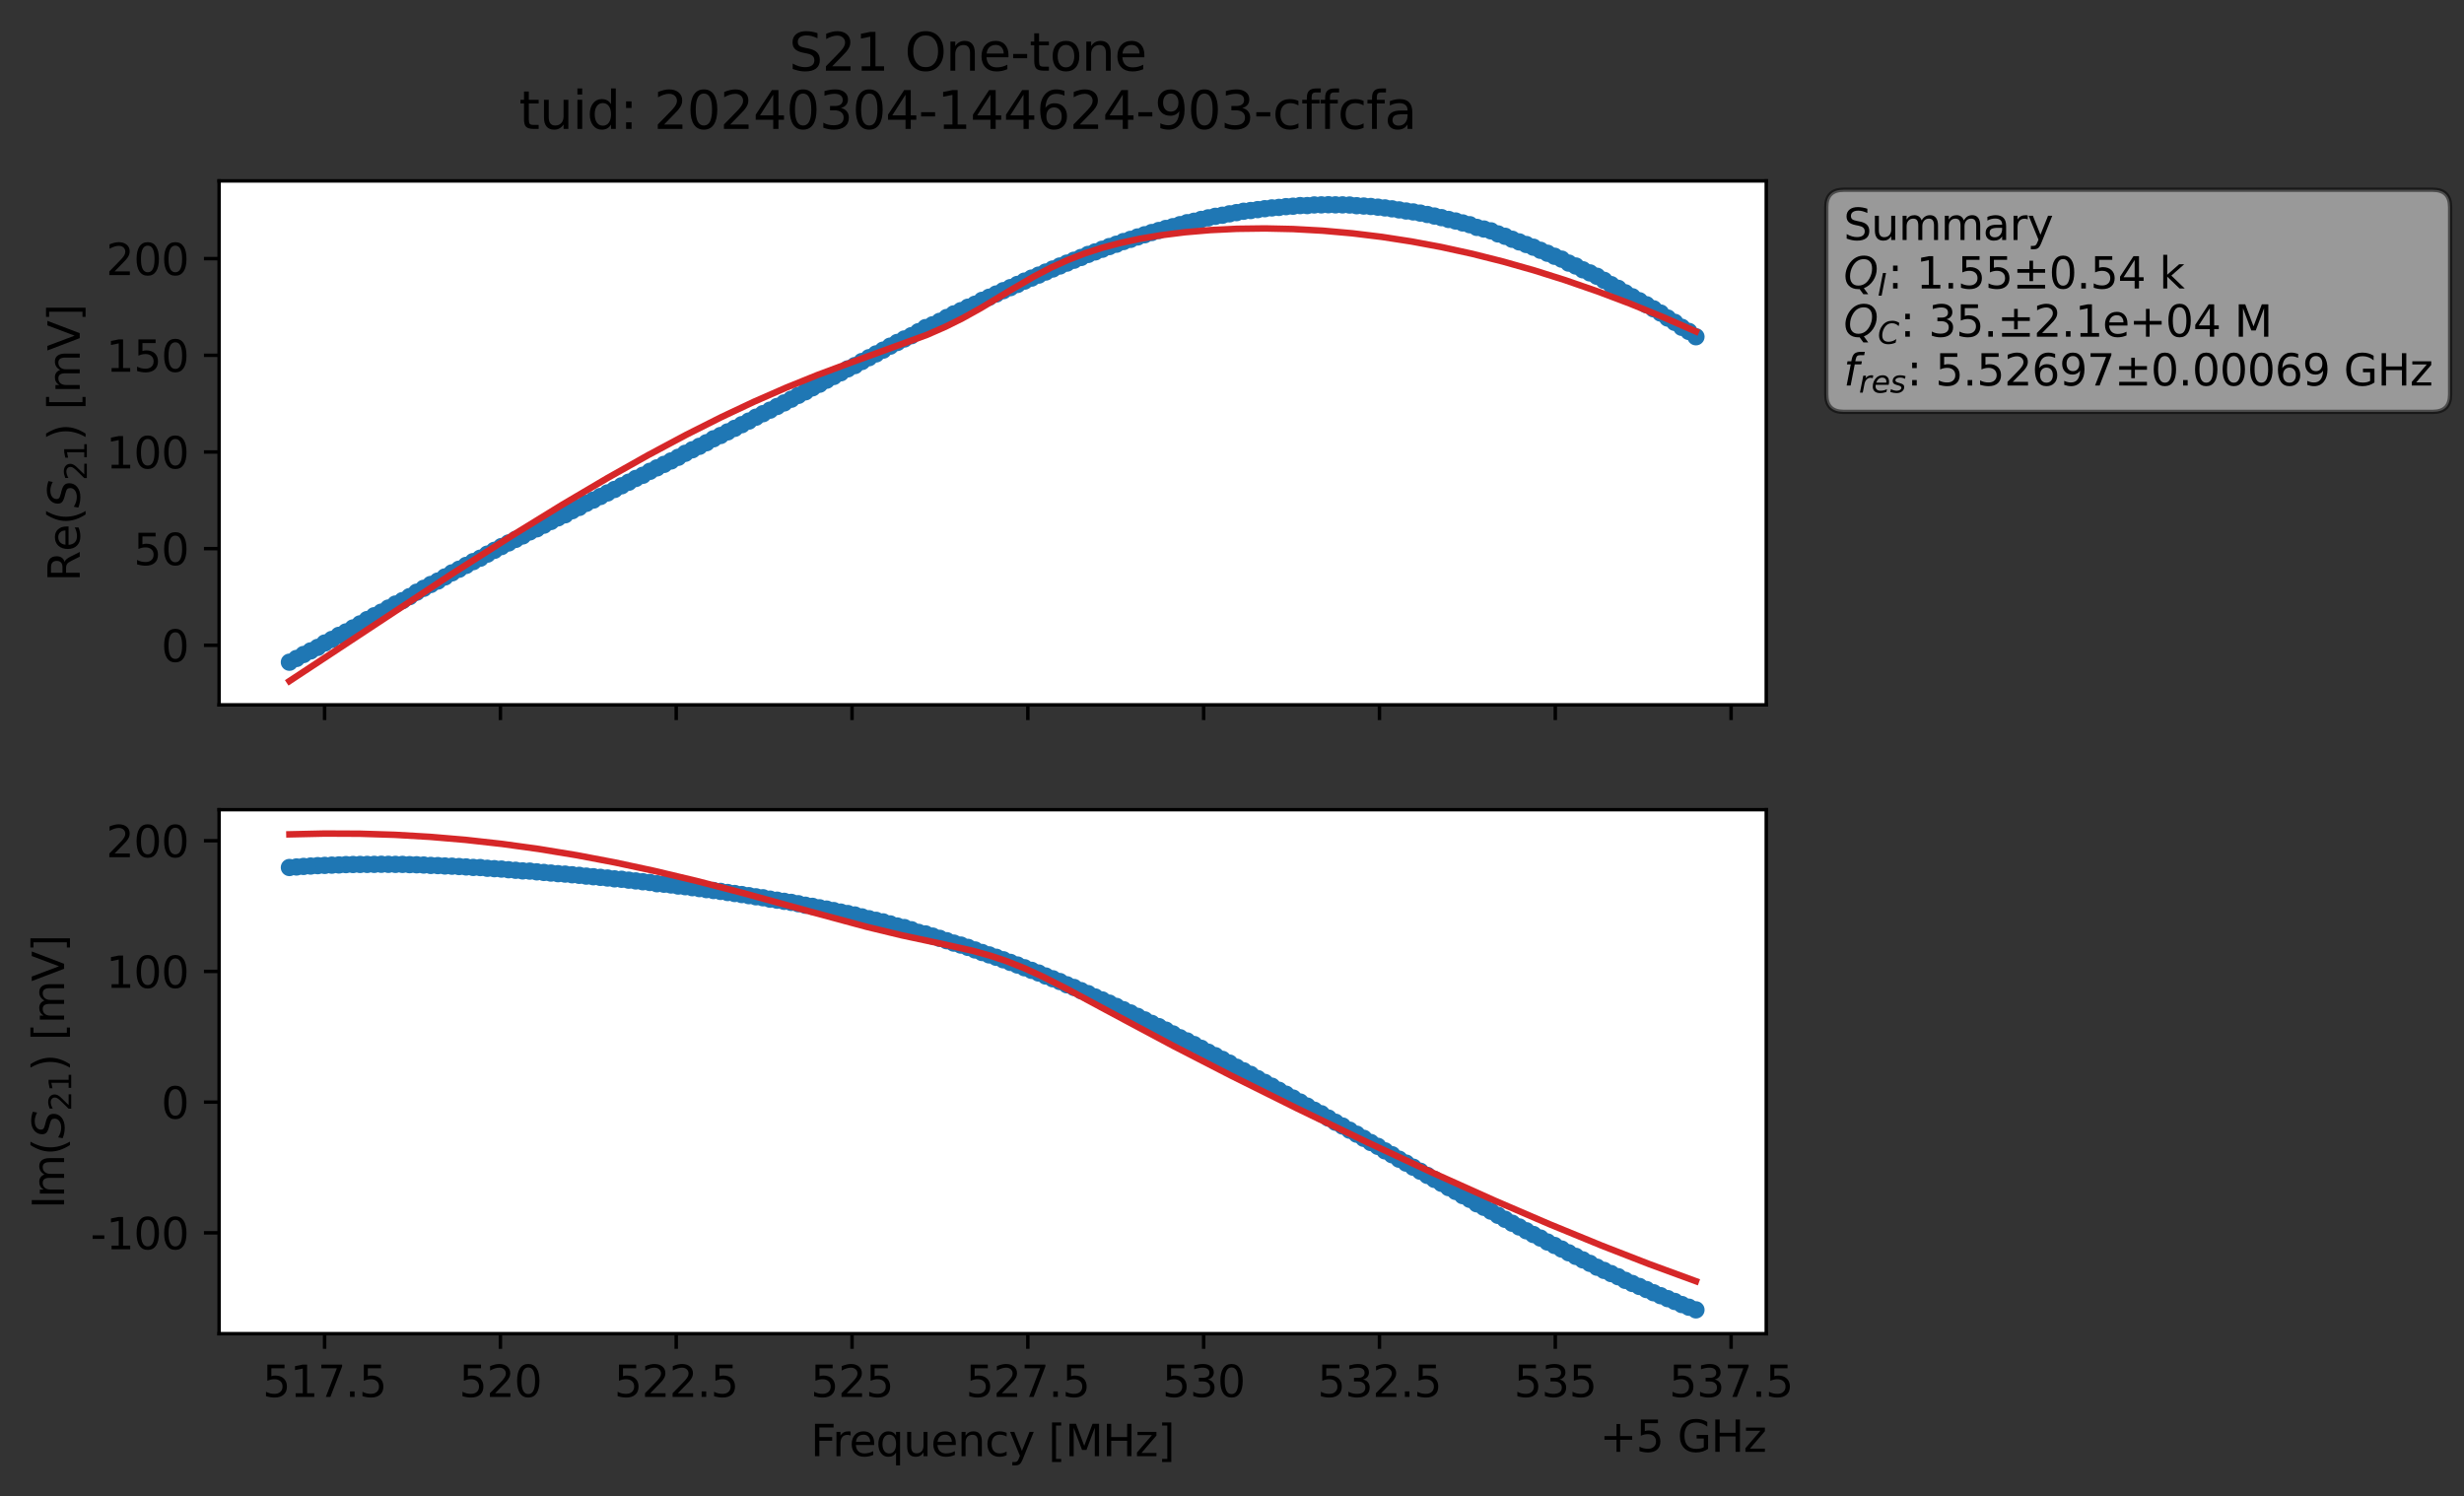 <?xml version="1.0" encoding="utf-8" standalone="no"?>
<!DOCTYPE svg PUBLIC "-//W3C//DTD SVG 1.1//EN"
  "http://www.w3.org/Graphics/SVG/1.1/DTD/svg11.dtd">
<svg xmlns:xlink="http://www.w3.org/1999/xlink" width="568.749pt" height="345.428pt" viewBox="0 0 568.749 345.428" xmlns="http://www.w3.org/2000/svg" version="1.1">
 <rect x="0" y="0" width="568.749" height="345.428" fill="#333333" stroke="none"/>
 <defs>
  <style type="text/css">*{stroke-linejoin: round; stroke-linecap: butt}</style>
 </defs>
 <g id="figure_1">
  <g id="patch_1">
   <path d="M 0 345.428 
L 568.749 345.428 
L 568.749 -0 
L 0 -0 
L 0 345.428 
z
" style="fill: none; opacity: 0"/>
  </g>
  <g id="axes_1">
   <g id="patch_2">
    <path d="M 50.573 162.72 
L 407.693 162.72 
L 407.693 41.76 
L 50.573 41.76 
z
" style="fill: #ffffff"/>
   </g>
   <g id="matplotlib.axis_1">
    <g id="xtick_1">
     <g id="line2d_1">
      <defs>
       <path id="mc0118888fa" d="M 0 0 
L 0 3.5 
" style="stroke: #000000; stroke-width: 0.8"/>
      </defs>
      <g>
       <use xlink:href="#mc0118888fa" x="74.923" y="162.72" style="stroke: #000000; stroke-width: 0.8"/>
      </g>
     </g>
    </g>
    <g id="xtick_2">
     <g id="line2d_2">
      <g>
       <use xlink:href="#mc0118888fa" x="115.504" y="162.72" style="stroke: #000000; stroke-width: 0.8"/>
      </g>
     </g>
    </g>
    <g id="xtick_3">
     <g id="line2d_3">
      <g>
       <use xlink:href="#mc0118888fa" x="156.086" y="162.72" style="stroke: #000000; stroke-width: 0.8"/>
      </g>
     </g>
    </g>
    <g id="xtick_4">
     <g id="line2d_4">
      <g>
       <use xlink:href="#mc0118888fa" x="196.668" y="162.72" style="stroke: #000000; stroke-width: 0.8"/>
      </g>
     </g>
    </g>
    <g id="xtick_5">
     <g id="line2d_5">
      <g>
       <use xlink:href="#mc0118888fa" x="237.25" y="162.72" style="stroke: #000000; stroke-width: 0.8"/>
      </g>
     </g>
    </g>
    <g id="xtick_6">
     <g id="line2d_6">
      <g>
       <use xlink:href="#mc0118888fa" x="277.832" y="162.72" style="stroke: #000000; stroke-width: 0.8"/>
      </g>
     </g>
    </g>
    <g id="xtick_7">
     <g id="line2d_7">
      <g>
       <use xlink:href="#mc0118888fa" x="318.413" y="162.72" style="stroke: #000000; stroke-width: 0.8"/>
      </g>
     </g>
    </g>
    <g id="xtick_8">
     <g id="line2d_8">
      <g>
       <use xlink:href="#mc0118888fa" x="358.995" y="162.72" style="stroke: #000000; stroke-width: 0.8"/>
      </g>
     </g>
    </g>
    <g id="xtick_9">
     <g id="line2d_9">
      <g>
       <use xlink:href="#mc0118888fa" x="399.577" y="162.72" style="stroke: #000000; stroke-width: 0.8"/>
      </g>
     </g>
    </g>
   </g>
   <g id="matplotlib.axis_2">
    <g id="ytick_1">
     <g id="line2d_10">
      <defs>
       <path id="m0158ab497f" d="M 0 0 
L -3.5 0 
" style="stroke: #000000; stroke-width: 0.8"/>
      </defs>
      <g>
       <use xlink:href="#m0158ab497f" x="50.573" y="148.962" style="stroke: #000000; stroke-width: 0.8"/>
      </g>
     </g>
     <g id="text_1">
      <!-- 0 -->
      <g transform="translate(37.211 152.762) scale(0.1 -0.1)">
       <defs>
        <path id="DejaVuSans-30" d="M 2034 4250 
Q 1547 4250 1301 3770 
Q 1056 3291 1056 2328 
Q 1056 1369 1301 889 
Q 1547 409 2034 409 
Q 2525 409 2770 889 
Q 3016 1369 3016 2328 
Q 3016 3291 2770 3770 
Q 2525 4250 2034 4250 
z
M 2034 4750 
Q 2819 4750 3233 4129 
Q 3647 3509 3647 2328 
Q 3647 1150 3233 529 
Q 2819 -91 2034 -91 
Q 1250 -91 836 529 
Q 422 1150 422 2328 
Q 422 3509 836 4129 
Q 1250 4750 2034 4750 
z
" transform="scale(0.016)"/>
       </defs>
       <use xlink:href="#DejaVuSans-30"/>
      </g>
     </g>
    </g>
    <g id="ytick_2">
     <g id="line2d_11">
      <g>
       <use xlink:href="#m0158ab497f" x="50.573" y="126.648" style="stroke: #000000; stroke-width: 0.8"/>
      </g>
     </g>
     <g id="text_2">
      <!-- 50 -->
      <g transform="translate(30.848 130.447) scale(0.1 -0.1)">
       <defs>
        <path id="DejaVuSans-35" d="M 691 4666 
L 3169 4666 
L 3169 4134 
L 1269 4134 
L 1269 2991 
Q 1406 3038 1543 3061 
Q 1681 3084 1819 3084 
Q 2600 3084 3056 2656 
Q 3513 2228 3513 1497 
Q 3513 744 3044 326 
Q 2575 -91 1722 -91 
Q 1428 -91 1123 -41 
Q 819 9 494 109 
L 494 744 
Q 775 591 1075 516 
Q 1375 441 1709 441 
Q 2250 441 2565 725 
Q 2881 1009 2881 1497 
Q 2881 1984 2565 2268 
Q 2250 2553 1709 2553 
Q 1456 2553 1204 2497 
Q 953 2441 691 2322 
L 691 4666 
z
" transform="scale(0.016)"/>
       </defs>
       <use xlink:href="#DejaVuSans-35"/>
       <use xlink:href="#DejaVuSans-30" x="63.623"/>
      </g>
     </g>
    </g>
    <g id="ytick_3">
     <g id="line2d_12">
      <g>
       <use xlink:href="#m0158ab497f" x="50.573" y="104.334" style="stroke: #000000; stroke-width: 0.8"/>
      </g>
     </g>
     <g id="text_3">
      <!-- 100 -->
      <g transform="translate(24.486 108.133) scale(0.1 -0.1)">
       <defs>
        <path id="DejaVuSans-31" d="M 794 531 
L 1825 531 
L 1825 4091 
L 703 3866 
L 703 4441 
L 1819 4666 
L 2450 4666 
L 2450 531 
L 3481 531 
L 3481 0 
L 794 0 
L 794 531 
z
" transform="scale(0.016)"/>
       </defs>
       <use xlink:href="#DejaVuSans-31"/>
       <use xlink:href="#DejaVuSans-30" x="63.623"/>
       <use xlink:href="#DejaVuSans-30" x="127.246"/>
      </g>
     </g>
    </g>
    <g id="ytick_4">
     <g id="line2d_13">
      <g>
       <use xlink:href="#m0158ab497f" x="50.573" y="82.02" style="stroke: #000000; stroke-width: 0.8"/>
      </g>
     </g>
     <g id="text_4">
      <!-- 150 -->
      <g transform="translate(24.486 85.819) scale(0.1 -0.1)">
       <use xlink:href="#DejaVuSans-31"/>
       <use xlink:href="#DejaVuSans-35" x="63.623"/>
       <use xlink:href="#DejaVuSans-30" x="127.246"/>
      </g>
     </g>
    </g>
    <g id="ytick_5">
     <g id="line2d_14">
      <g>
       <use xlink:href="#m0158ab497f" x="50.573" y="59.706" style="stroke: #000000; stroke-width: 0.8"/>
      </g>
     </g>
     <g id="text_5">
      <!-- 200 -->
      <g transform="translate(24.486 63.505) scale(0.1 -0.1)">
       <defs>
        <path id="DejaVuSans-32" d="M 1228 531 
L 3431 531 
L 3431 0 
L 469 0 
L 469 531 
Q 828 903 1448 1529 
Q 2069 2156 2228 2338 
Q 2531 2678 2651 2914 
Q 2772 3150 2772 3378 
Q 2772 3750 2511 3984 
Q 2250 4219 1831 4219 
Q 1534 4219 1204 4116 
Q 875 4013 500 3803 
L 500 4441 
Q 881 4594 1212 4672 
Q 1544 4750 1819 4750 
Q 2544 4750 2975 4387 
Q 3406 4025 3406 3419 
Q 3406 3131 3298 2873 
Q 3191 2616 2906 2266 
Q 2828 2175 2409 1742 
Q 1991 1309 1228 531 
z
" transform="scale(0.016)"/>
       </defs>
       <use xlink:href="#DejaVuSans-32"/>
       <use xlink:href="#DejaVuSans-30" x="63.623"/>
       <use xlink:href="#DejaVuSans-30" x="127.246"/>
      </g>
     </g>
    </g>
    <g id="text_6">
     <!-- Re$(S_{21})$ [mV] -->
     <g transform="translate(18.406 134.24) rotate(-90) scale(0.1 -0.1)">
      <defs>
       <path id="DejaVuSans-52" d="M 2841 2188 
Q 3044 2119 3236 1894 
Q 3428 1669 3622 1275 
L 4263 0 
L 3584 0 
L 2988 1197 
Q 2756 1666 2539 1819 
Q 2322 1972 1947 1972 
L 1259 1972 
L 1259 0 
L 628 0 
L 628 4666 
L 2053 4666 
Q 2853 4666 3247 4331 
Q 3641 3997 3641 3322 
Q 3641 2881 3436 2590 
Q 3231 2300 2841 2188 
z
M 1259 4147 
L 1259 2491 
L 2053 2491 
Q 2509 2491 2742 2702 
Q 2975 2913 2975 3322 
Q 2975 3731 2742 3939 
Q 2509 4147 2053 4147 
L 1259 4147 
z
" transform="scale(0.016)"/>
       <path id="DejaVuSans-65" d="M 3597 1894 
L 3597 1613 
L 953 1613 
Q 991 1019 1311 708 
Q 1631 397 2203 397 
Q 2534 397 2845 478 
Q 3156 559 3463 722 
L 3463 178 
Q 3153 47 2828 -22 
Q 2503 -91 2169 -91 
Q 1331 -91 842 396 
Q 353 884 353 1716 
Q 353 2575 817 3079 
Q 1281 3584 2069 3584 
Q 2775 3584 3186 3129 
Q 3597 2675 3597 1894 
z
M 3022 2063 
Q 3016 2534 2758 2815 
Q 2500 3097 2075 3097 
Q 1594 3097 1305 2825 
Q 1016 2553 972 2059 
L 3022 2063 
z
" transform="scale(0.016)"/>
       <path id="DejaVuSans-28" d="M 1984 4856 
Q 1566 4138 1362 3434 
Q 1159 2731 1159 2009 
Q 1159 1288 1364 580 
Q 1569 -128 1984 -844 
L 1484 -844 
Q 1016 -109 783 600 
Q 550 1309 550 2009 
Q 550 2706 781 3412 
Q 1013 4119 1484 4856 
L 1984 4856 
z
" transform="scale(0.016)"/>
       <path id="DejaVuSans-Oblique-53" d="M 3859 4513 
L 3738 3897 
Q 3422 4066 3111 4152 
Q 2800 4238 2509 4238 
Q 1944 4238 1609 3991 
Q 1275 3744 1275 3334 
Q 1275 3109 1398 2989 
Q 1522 2869 2034 2731 
L 2413 2638 
Q 3053 2472 3303 2217 
Q 3553 1963 3553 1503 
Q 3553 797 2998 353 
Q 2444 -91 1538 -91 
Q 1166 -91 791 -17 
Q 416 56 38 206 
L 166 856 
Q 513 641 861 531 
Q 1209 422 1556 422 
Q 2147 422 2503 684 
Q 2859 947 2859 1369 
Q 2859 1650 2717 1795 
Q 2575 1941 2106 2059 
L 1728 2156 
Q 1081 2325 845 2545 
Q 609 2766 609 3163 
Q 609 3859 1145 4304 
Q 1681 4750 2541 4750 
Q 2875 4750 3203 4690 
Q 3531 4631 3859 4513 
z
" transform="scale(0.016)"/>
       <path id="DejaVuSans-29" d="M 513 4856 
L 1013 4856 
Q 1481 4119 1714 3412 
Q 1947 2706 1947 2009 
Q 1947 1309 1714 600 
Q 1481 -109 1013 -844 
L 513 -844 
Q 928 -128 1133 580 
Q 1338 1288 1338 2009 
Q 1338 2731 1133 3434 
Q 928 4138 513 4856 
z
" transform="scale(0.016)"/>
       <path id="DejaVuSans-20" transform="scale(0.016)"/>
       <path id="DejaVuSans-5b" d="M 550 4863 
L 1875 4863 
L 1875 4416 
L 1125 4416 
L 1125 -397 
L 1875 -397 
L 1875 -844 
L 550 -844 
L 550 4863 
z
" transform="scale(0.016)"/>
       <path id="DejaVuSans-6d" d="M 3328 2828 
Q 3544 3216 3844 3400 
Q 4144 3584 4550 3584 
Q 5097 3584 5394 3201 
Q 5691 2819 5691 2113 
L 5691 0 
L 5113 0 
L 5113 2094 
Q 5113 2597 4934 2840 
Q 4756 3084 4391 3084 
Q 3944 3084 3684 2787 
Q 3425 2491 3425 1978 
L 3425 0 
L 2847 0 
L 2847 2094 
Q 2847 2600 2669 2842 
Q 2491 3084 2119 3084 
Q 1678 3084 1418 2786 
Q 1159 2488 1159 1978 
L 1159 0 
L 581 0 
L 581 3500 
L 1159 3500 
L 1159 2956 
Q 1356 3278 1631 3431 
Q 1906 3584 2284 3584 
Q 2666 3584 2933 3390 
Q 3200 3197 3328 2828 
z
" transform="scale(0.016)"/>
       <path id="DejaVuSans-56" d="M 1831 0 
L 50 4666 
L 709 4666 
L 2188 738 
L 3669 4666 
L 4325 4666 
L 2547 0 
L 1831 0 
z
" transform="scale(0.016)"/>
       <path id="DejaVuSans-5d" d="M 1947 4863 
L 1947 -844 
L 622 -844 
L 622 -397 
L 1369 -397 
L 1369 4416 
L 622 4416 
L 622 4863 
L 1947 4863 
z
" transform="scale(0.016)"/>
      </defs>
      <use xlink:href="#DejaVuSans-52" transform="translate(0 0.016)"/>
      <use xlink:href="#DejaVuSans-65" transform="translate(69.482 0.016)"/>
      <use xlink:href="#DejaVuSans-28" transform="translate(131.006 0.016)"/>
      <use xlink:href="#DejaVuSans-Oblique-53" transform="translate(170.02 0.016)"/>
      <use xlink:href="#DejaVuSans-32" transform="translate(233.496 -16.391) scale(0.7)"/>
      <use xlink:href="#DejaVuSans-31" transform="translate(278.032 -16.391) scale(0.7)"/>
      <use xlink:href="#DejaVuSans-29" transform="translate(325.303 0.016)"/>
      <use xlink:href="#DejaVuSans-20" transform="translate(364.316 0.016)"/>
      <use xlink:href="#DejaVuSans-5b" transform="translate(396.104 0.016)"/>
      <use xlink:href="#DejaVuSans-6d" transform="translate(435.117 0.016)"/>
      <use xlink:href="#DejaVuSans-56" transform="translate(532.529 0.016)"/>
      <use xlink:href="#DejaVuSans-5d" transform="translate(600.938 0.016)"/>
     </g>
    </g>
   </g>
   <g id="line2d_15">
    <path d="M 66.806 152.866 
L 76.595 147.611 
L 78.226 146.672 
L 81.489 144.962 
L 89.646 140.367 
L 91.278 139.443 
L 92.909 138.649 
L 105.96 131.404 
L 117.38 125.343 
L 156.535 105.57 
L 159.798 103.83 
L 163.061 102.203 
L 164.692 101.295 
L 167.955 99.698 
L 177.743 94.682 
L 194.058 86.061 
L 195.689 85.15 
L 197.321 84.389 
L 202.215 81.697 
L 208.741 78.254 
L 210.372 77.49 
L 213.635 75.628 
L 215.266 74.981 
L 218.529 73.295 
L 223.423 70.921 
L 225.055 70.229 
L 226.686 69.331 
L 234.843 65.665 
L 238.106 64.199 
L 251.158 58.735 
L 262.578 54.706 
L 269.103 52.74 
L 280.523 49.94 
L 285.418 49.08 
L 287.049 48.768 
L 300.101 47.459 
L 301.732 47.457 
L 303.363 47.31 
L 311.521 47.329 
L 314.784 47.563 
L 318.046 47.822 
L 322.941 48.452 
L 329.466 49.517 
L 335.992 51.017 
L 339.255 51.874 
L 340.886 52.494 
L 344.149 53.294 
L 345.781 54.003 
L 347.412 54.548 
L 350.675 55.842 
L 353.938 57.063 
L 363.726 61.406 
L 365.358 62.279 
L 368.621 63.776 
L 383.304 72.267 
L 384.935 73.417 
L 386.566 74.412 
L 388.198 75.559 
L 389.829 76.511 
L 391.461 77.736 
L 391.461 77.736 
" clip-path="url(#p79efa69dc4)" style="fill: none; stroke: #1f77b4; stroke-width: 1.5; stroke-linecap: square"/>
    <defs>
     <path id="m5c25310965" d="M 0 1.5 
C 0.398 1.5 0.779 1.342 1.061 1.061 
C 1.342 0.779 1.5 0.398 1.5 0 
C 1.5 -0.398 1.342 -0.779 1.061 -1.061 
C 0.779 -1.342 0.398 -1.5 0 -1.5 
C -0.398 -1.5 -0.779 -1.342 -1.061 -1.061 
C -1.342 -0.779 -1.5 -0.398 -1.5 0 
C -1.5 0.398 -1.342 0.779 -1.061 1.061 
C -0.779 1.342 -0.398 1.5 0 1.5 
z
" style="stroke: #1f77b4"/>
    </defs>
    <g clip-path="url(#p79efa69dc4)">
     <use xlink:href="#m5c25310965" x="66.806" y="152.866" style="fill: #1f77b4; stroke: #1f77b4"/>
     <use xlink:href="#m5c25310965" x="68.438" y="152.003" style="fill: #1f77b4; stroke: #1f77b4"/>
     <use xlink:href="#m5c25310965" x="70.069" y="151.091" style="fill: #1f77b4; stroke: #1f77b4"/>
     <use xlink:href="#m5c25310965" x="71.7" y="150.258" style="fill: #1f77b4; stroke: #1f77b4"/>
     <use xlink:href="#m5c25310965" x="73.332" y="149.447" style="fill: #1f77b4; stroke: #1f77b4"/>
     <use xlink:href="#m5c25310965" x="74.963" y="148.439" style="fill: #1f77b4; stroke: #1f77b4"/>
     <use xlink:href="#m5c25310965" x="76.595" y="147.611" style="fill: #1f77b4; stroke: #1f77b4"/>
     <use xlink:href="#m5c25310965" x="78.226" y="146.672" style="fill: #1f77b4; stroke: #1f77b4"/>
     <use xlink:href="#m5c25310965" x="79.858" y="145.879" style="fill: #1f77b4; stroke: #1f77b4"/>
     <use xlink:href="#m5c25310965" x="81.489" y="144.962" style="fill: #1f77b4; stroke: #1f77b4"/>
     <use xlink:href="#m5c25310965" x="83.12" y="144.021" style="fill: #1f77b4; stroke: #1f77b4"/>
     <use xlink:href="#m5c25310965" x="84.752" y="143.026" style="fill: #1f77b4; stroke: #1f77b4"/>
     <use xlink:href="#m5c25310965" x="86.383" y="142.143" style="fill: #1f77b4; stroke: #1f77b4"/>
     <use xlink:href="#m5c25310965" x="88.015" y="141.319" style="fill: #1f77b4; stroke: #1f77b4"/>
     <use xlink:href="#m5c25310965" x="89.646" y="140.367" style="fill: #1f77b4; stroke: #1f77b4"/>
     <use xlink:href="#m5c25310965" x="91.278" y="139.443" style="fill: #1f77b4; stroke: #1f77b4"/>
     <use xlink:href="#m5c25310965" x="92.909" y="138.649" style="fill: #1f77b4; stroke: #1f77b4"/>
     <use xlink:href="#m5c25310965" x="94.54" y="137.728" style="fill: #1f77b4; stroke: #1f77b4"/>
     <use xlink:href="#m5c25310965" x="96.172" y="136.707" style="fill: #1f77b4; stroke: #1f77b4"/>
     <use xlink:href="#m5c25310965" x="97.803" y="135.814" style="fill: #1f77b4; stroke: #1f77b4"/>
     <use xlink:href="#m5c25310965" x="99.435" y="134.927" style="fill: #1f77b4; stroke: #1f77b4"/>
     <use xlink:href="#m5c25310965" x="101.066" y="134.131" style="fill: #1f77b4; stroke: #1f77b4"/>
     <use xlink:href="#m5c25310965" x="102.698" y="133.186" style="fill: #1f77b4; stroke: #1f77b4"/>
     <use xlink:href="#m5c25310965" x="104.329" y="132.245" style="fill: #1f77b4; stroke: #1f77b4"/>
     <use xlink:href="#m5c25310965" x="105.96" y="131.404" style="fill: #1f77b4; stroke: #1f77b4"/>
     <use xlink:href="#m5c25310965" x="107.592" y="130.521" style="fill: #1f77b4; stroke: #1f77b4"/>
     <use xlink:href="#m5c25310965" x="109.223" y="129.647" style="fill: #1f77b4; stroke: #1f77b4"/>
     <use xlink:href="#m5c25310965" x="110.855" y="128.858" style="fill: #1f77b4; stroke: #1f77b4"/>
     <use xlink:href="#m5c25310965" x="112.486" y="127.919" style="fill: #1f77b4; stroke: #1f77b4"/>
     <use xlink:href="#m5c25310965" x="114.118" y="127.044" style="fill: #1f77b4; stroke: #1f77b4"/>
     <use xlink:href="#m5c25310965" x="115.749" y="126.172" style="fill: #1f77b4; stroke: #1f77b4"/>
     <use xlink:href="#m5c25310965" x="117.38" y="125.343" style="fill: #1f77b4; stroke: #1f77b4"/>
     <use xlink:href="#m5c25310965" x="119.012" y="124.52" style="fill: #1f77b4; stroke: #1f77b4"/>
     <use xlink:href="#m5c25310965" x="120.643" y="123.718" style="fill: #1f77b4; stroke: #1f77b4"/>
     <use xlink:href="#m5c25310965" x="122.275" y="122.79" style="fill: #1f77b4; stroke: #1f77b4"/>
     <use xlink:href="#m5c25310965" x="123.906" y="122.072" style="fill: #1f77b4; stroke: #1f77b4"/>
     <use xlink:href="#m5c25310965" x="125.538" y="121.236" style="fill: #1f77b4; stroke: #1f77b4"/>
     <use xlink:href="#m5c25310965" x="127.169" y="120.382" style="fill: #1f77b4; stroke: #1f77b4"/>
     <use xlink:href="#m5c25310965" x="128.8" y="119.544" style="fill: #1f77b4; stroke: #1f77b4"/>
     <use xlink:href="#m5c25310965" x="130.432" y="118.838" style="fill: #1f77b4; stroke: #1f77b4"/>
     <use xlink:href="#m5c25310965" x="132.063" y="117.9" style="fill: #1f77b4; stroke: #1f77b4"/>
     <use xlink:href="#m5c25310965" x="133.695" y="117.139" style="fill: #1f77b4; stroke: #1f77b4"/>
     <use xlink:href="#m5c25310965" x="135.326" y="116.198" style="fill: #1f77b4; stroke: #1f77b4"/>
     <use xlink:href="#m5c25310965" x="136.958" y="115.443" style="fill: #1f77b4; stroke: #1f77b4"/>
     <use xlink:href="#m5c25310965" x="138.589" y="114.613" style="fill: #1f77b4; stroke: #1f77b4"/>
     <use xlink:href="#m5c25310965" x="140.221" y="113.797" style="fill: #1f77b4; stroke: #1f77b4"/>
     <use xlink:href="#m5c25310965" x="141.852" y="112.991" style="fill: #1f77b4; stroke: #1f77b4"/>
     <use xlink:href="#m5c25310965" x="143.483" y="112.141" style="fill: #1f77b4; stroke: #1f77b4"/>
     <use xlink:href="#m5c25310965" x="145.115" y="111.323" style="fill: #1f77b4; stroke: #1f77b4"/>
     <use xlink:href="#m5c25310965" x="146.746" y="110.451" style="fill: #1f77b4; stroke: #1f77b4"/>
     <use xlink:href="#m5c25310965" x="148.378" y="109.717" style="fill: #1f77b4; stroke: #1f77b4"/>
     <use xlink:href="#m5c25310965" x="150.009" y="108.805" style="fill: #1f77b4; stroke: #1f77b4"/>
     <use xlink:href="#m5c25310965" x="151.641" y="108.001" style="fill: #1f77b4; stroke: #1f77b4"/>
     <use xlink:href="#m5c25310965" x="153.272" y="107.203" style="fill: #1f77b4; stroke: #1f77b4"/>
     <use xlink:href="#m5c25310965" x="154.903" y="106.403" style="fill: #1f77b4; stroke: #1f77b4"/>
     <use xlink:href="#m5c25310965" x="156.535" y="105.57" style="fill: #1f77b4; stroke: #1f77b4"/>
     <use xlink:href="#m5c25310965" x="158.166" y="104.644" style="fill: #1f77b4; stroke: #1f77b4"/>
     <use xlink:href="#m5c25310965" x="159.798" y="103.83" style="fill: #1f77b4; stroke: #1f77b4"/>
     <use xlink:href="#m5c25310965" x="161.429" y="103.034" style="fill: #1f77b4; stroke: #1f77b4"/>
     <use xlink:href="#m5c25310965" x="163.061" y="102.203" style="fill: #1f77b4; stroke: #1f77b4"/>
     <use xlink:href="#m5c25310965" x="164.692" y="101.295" style="fill: #1f77b4; stroke: #1f77b4"/>
     <use xlink:href="#m5c25310965" x="166.323" y="100.534" style="fill: #1f77b4; stroke: #1f77b4"/>
     <use xlink:href="#m5c25310965" x="167.955" y="99.698" style="fill: #1f77b4; stroke: #1f77b4"/>
     <use xlink:href="#m5c25310965" x="169.586" y="98.881" style="fill: #1f77b4; stroke: #1f77b4"/>
     <use xlink:href="#m5c25310965" x="171.218" y="98.039" style="fill: #1f77b4; stroke: #1f77b4"/>
     <use xlink:href="#m5c25310965" x="172.849" y="97.205" style="fill: #1f77b4; stroke: #1f77b4"/>
     <use xlink:href="#m5c25310965" x="174.481" y="96.314" style="fill: #1f77b4; stroke: #1f77b4"/>
     <use xlink:href="#m5c25310965" x="176.112" y="95.498" style="fill: #1f77b4; stroke: #1f77b4"/>
     <use xlink:href="#m5c25310965" x="177.743" y="94.682" style="fill: #1f77b4; stroke: #1f77b4"/>
     <use xlink:href="#m5c25310965" x="179.375" y="93.832" style="fill: #1f77b4; stroke: #1f77b4"/>
     <use xlink:href="#m5c25310965" x="181.006" y="93.012" style="fill: #1f77b4; stroke: #1f77b4"/>
     <use xlink:href="#m5c25310965" x="182.638" y="92.158" style="fill: #1f77b4; stroke: #1f77b4"/>
     <use xlink:href="#m5c25310965" x="184.269" y="91.27" style="fill: #1f77b4; stroke: #1f77b4"/>
     <use xlink:href="#m5c25310965" x="185.901" y="90.446" style="fill: #1f77b4; stroke: #1f77b4"/>
     <use xlink:href="#m5c25310965" x="187.532" y="89.527" style="fill: #1f77b4; stroke: #1f77b4"/>
     <use xlink:href="#m5c25310965" x="189.163" y="88.695" style="fill: #1f77b4; stroke: #1f77b4"/>
     <use xlink:href="#m5c25310965" x="190.795" y="87.766" style="fill: #1f77b4; stroke: #1f77b4"/>
     <use xlink:href="#m5c25310965" x="192.426" y="86.914" style="fill: #1f77b4; stroke: #1f77b4"/>
     <use xlink:href="#m5c25310965" x="194.058" y="86.061" style="fill: #1f77b4; stroke: #1f77b4"/>
     <use xlink:href="#m5c25310965" x="195.689" y="85.15" style="fill: #1f77b4; stroke: #1f77b4"/>
     <use xlink:href="#m5c25310965" x="197.321" y="84.389" style="fill: #1f77b4; stroke: #1f77b4"/>
     <use xlink:href="#m5c25310965" x="198.952" y="83.452" style="fill: #1f77b4; stroke: #1f77b4"/>
     <use xlink:href="#m5c25310965" x="200.583" y="82.57" style="fill: #1f77b4; stroke: #1f77b4"/>
     <use xlink:href="#m5c25310965" x="202.215" y="81.697" style="fill: #1f77b4; stroke: #1f77b4"/>
     <use xlink:href="#m5c25310965" x="203.846" y="80.829" style="fill: #1f77b4; stroke: #1f77b4"/>
     <use xlink:href="#m5c25310965" x="205.478" y="79.908" style="fill: #1f77b4; stroke: #1f77b4"/>
     <use xlink:href="#m5c25310965" x="207.109" y="79.057" style="fill: #1f77b4; stroke: #1f77b4"/>
     <use xlink:href="#m5c25310965" x="208.741" y="78.254" style="fill: #1f77b4; stroke: #1f77b4"/>
     <use xlink:href="#m5c25310965" x="210.372" y="77.49" style="fill: #1f77b4; stroke: #1f77b4"/>
     <use xlink:href="#m5c25310965" x="212.003" y="76.572" style="fill: #1f77b4; stroke: #1f77b4"/>
     <use xlink:href="#m5c25310965" x="213.635" y="75.628" style="fill: #1f77b4; stroke: #1f77b4"/>
     <use xlink:href="#m5c25310965" x="215.266" y="74.981" style="fill: #1f77b4; stroke: #1f77b4"/>
     <use xlink:href="#m5c25310965" x="216.898" y="74.183" style="fill: #1f77b4; stroke: #1f77b4"/>
     <use xlink:href="#m5c25310965" x="218.529" y="73.295" style="fill: #1f77b4; stroke: #1f77b4"/>
     <use xlink:href="#m5c25310965" x="220.161" y="72.462" style="fill: #1f77b4; stroke: #1f77b4"/>
     <use xlink:href="#m5c25310965" x="221.792" y="71.716" style="fill: #1f77b4; stroke: #1f77b4"/>
     <use xlink:href="#m5c25310965" x="223.423" y="70.921" style="fill: #1f77b4; stroke: #1f77b4"/>
     <use xlink:href="#m5c25310965" x="225.055" y="70.229" style="fill: #1f77b4; stroke: #1f77b4"/>
     <use xlink:href="#m5c25310965" x="226.686" y="69.331" style="fill: #1f77b4; stroke: #1f77b4"/>
     <use xlink:href="#m5c25310965" x="228.318" y="68.613" style="fill: #1f77b4; stroke: #1f77b4"/>
     <use xlink:href="#m5c25310965" x="229.949" y="67.87" style="fill: #1f77b4; stroke: #1f77b4"/>
     <use xlink:href="#m5c25310965" x="231.581" y="67.099" style="fill: #1f77b4; stroke: #1f77b4"/>
     <use xlink:href="#m5c25310965" x="233.212" y="66.397" style="fill: #1f77b4; stroke: #1f77b4"/>
     <use xlink:href="#m5c25310965" x="234.843" y="65.665" style="fill: #1f77b4; stroke: #1f77b4"/>
     <use xlink:href="#m5c25310965" x="236.475" y="64.895" style="fill: #1f77b4; stroke: #1f77b4"/>
     <use xlink:href="#m5c25310965" x="238.106" y="64.199" style="fill: #1f77b4; stroke: #1f77b4"/>
     <use xlink:href="#m5c25310965" x="239.738" y="63.51" style="fill: #1f77b4; stroke: #1f77b4"/>
     <use xlink:href="#m5c25310965" x="241.369" y="62.801" style="fill: #1f77b4; stroke: #1f77b4"/>
     <use xlink:href="#m5c25310965" x="243.001" y="62.099" style="fill: #1f77b4; stroke: #1f77b4"/>
     <use xlink:href="#m5c25310965" x="244.632" y="61.407" style="fill: #1f77b4; stroke: #1f77b4"/>
     <use xlink:href="#m5c25310965" x="246.263" y="60.739" style="fill: #1f77b4; stroke: #1f77b4"/>
     <use xlink:href="#m5c25310965" x="247.895" y="60.075" style="fill: #1f77b4; stroke: #1f77b4"/>
     <use xlink:href="#m5c25310965" x="249.526" y="59.435" style="fill: #1f77b4; stroke: #1f77b4"/>
     <use xlink:href="#m5c25310965" x="251.158" y="58.735" style="fill: #1f77b4; stroke: #1f77b4"/>
     <use xlink:href="#m5c25310965" x="252.789" y="58.148" style="fill: #1f77b4; stroke: #1f77b4"/>
     <use xlink:href="#m5c25310965" x="254.421" y="57.541" style="fill: #1f77b4; stroke: #1f77b4"/>
     <use xlink:href="#m5c25310965" x="256.052" y="56.92" style="fill: #1f77b4; stroke: #1f77b4"/>
     <use xlink:href="#m5c25310965" x="257.683" y="56.377" style="fill: #1f77b4; stroke: #1f77b4"/>
     <use xlink:href="#m5c25310965" x="259.315" y="55.764" style="fill: #1f77b4; stroke: #1f77b4"/>
     <use xlink:href="#m5c25310965" x="260.946" y="55.259" style="fill: #1f77b4; stroke: #1f77b4"/>
     <use xlink:href="#m5c25310965" x="262.578" y="54.706" style="fill: #1f77b4; stroke: #1f77b4"/>
     <use xlink:href="#m5c25310965" x="264.209" y="54.193" style="fill: #1f77b4; stroke: #1f77b4"/>
     <use xlink:href="#m5c25310965" x="265.841" y="53.681" style="fill: #1f77b4; stroke: #1f77b4"/>
     <use xlink:href="#m5c25310965" x="267.472" y="53.214" style="fill: #1f77b4; stroke: #1f77b4"/>
     <use xlink:href="#m5c25310965" x="269.103" y="52.74" style="fill: #1f77b4; stroke: #1f77b4"/>
     <use xlink:href="#m5c25310965" x="270.735" y="52.325" style="fill: #1f77b4; stroke: #1f77b4"/>
     <use xlink:href="#m5c25310965" x="272.366" y="51.863" style="fill: #1f77b4; stroke: #1f77b4"/>
     <use xlink:href="#m5c25310965" x="273.998" y="51.409" style="fill: #1f77b4; stroke: #1f77b4"/>
     <use xlink:href="#m5c25310965" x="275.629" y="51.073" style="fill: #1f77b4; stroke: #1f77b4"/>
     <use xlink:href="#m5c25310965" x="277.261" y="50.658" style="fill: #1f77b4; stroke: #1f77b4"/>
     <use xlink:href="#m5c25310965" x="278.892" y="50.29" style="fill: #1f77b4; stroke: #1f77b4"/>
     <use xlink:href="#m5c25310965" x="280.523" y="49.94" style="fill: #1f77b4; stroke: #1f77b4"/>
     <use xlink:href="#m5c25310965" x="282.155" y="49.689" style="fill: #1f77b4; stroke: #1f77b4"/>
     <use xlink:href="#m5c25310965" x="283.786" y="49.36" style="fill: #1f77b4; stroke: #1f77b4"/>
     <use xlink:href="#m5c25310965" x="285.418" y="49.08" style="fill: #1f77b4; stroke: #1f77b4"/>
     <use xlink:href="#m5c25310965" x="287.049" y="48.768" style="fill: #1f77b4; stroke: #1f77b4"/>
     <use xlink:href="#m5c25310965" x="288.681" y="48.6" style="fill: #1f77b4; stroke: #1f77b4"/>
     <use xlink:href="#m5c25310965" x="290.312" y="48.388" style="fill: #1f77b4; stroke: #1f77b4"/>
     <use xlink:href="#m5c25310965" x="291.943" y="48.178" style="fill: #1f77b4; stroke: #1f77b4"/>
     <use xlink:href="#m5c25310965" x="293.575" y="47.994" style="fill: #1f77b4; stroke: #1f77b4"/>
     <use xlink:href="#m5c25310965" x="295.206" y="47.881" style="fill: #1f77b4; stroke: #1f77b4"/>
     <use xlink:href="#m5c25310965" x="296.838" y="47.705" style="fill: #1f77b4; stroke: #1f77b4"/>
     <use xlink:href="#m5c25310965" x="298.469" y="47.603" style="fill: #1f77b4; stroke: #1f77b4"/>
     <use xlink:href="#m5c25310965" x="300.101" y="47.459" style="fill: #1f77b4; stroke: #1f77b4"/>
     <use xlink:href="#m5c25310965" x="301.732" y="47.457" style="fill: #1f77b4; stroke: #1f77b4"/>
     <use xlink:href="#m5c25310965" x="303.363" y="47.31" style="fill: #1f77b4; stroke: #1f77b4"/>
     <use xlink:href="#m5c25310965" x="304.995" y="47.292" style="fill: #1f77b4; stroke: #1f77b4"/>
     <use xlink:href="#m5c25310965" x="306.626" y="47.258" style="fill: #1f77b4; stroke: #1f77b4"/>
     <use xlink:href="#m5c25310965" x="308.258" y="47.287" style="fill: #1f77b4; stroke: #1f77b4"/>
     <use xlink:href="#m5c25310965" x="309.889" y="47.293" style="fill: #1f77b4; stroke: #1f77b4"/>
     <use xlink:href="#m5c25310965" x="311.521" y="47.329" style="fill: #1f77b4; stroke: #1f77b4"/>
     <use xlink:href="#m5c25310965" x="313.152" y="47.485" style="fill: #1f77b4; stroke: #1f77b4"/>
     <use xlink:href="#m5c25310965" x="314.784" y="47.563" style="fill: #1f77b4; stroke: #1f77b4"/>
     <use xlink:href="#m5c25310965" x="316.415" y="47.668" style="fill: #1f77b4; stroke: #1f77b4"/>
     <use xlink:href="#m5c25310965" x="318.046" y="47.822" style="fill: #1f77b4; stroke: #1f77b4"/>
     <use xlink:href="#m5c25310965" x="319.678" y="47.995" style="fill: #1f77b4; stroke: #1f77b4"/>
     <use xlink:href="#m5c25310965" x="321.309" y="48.206" style="fill: #1f77b4; stroke: #1f77b4"/>
     <use xlink:href="#m5c25310965" x="322.941" y="48.452" style="fill: #1f77b4; stroke: #1f77b4"/>
     <use xlink:href="#m5c25310965" x="324.572" y="48.706" style="fill: #1f77b4; stroke: #1f77b4"/>
     <use xlink:href="#m5c25310965" x="326.204" y="48.92" style="fill: #1f77b4; stroke: #1f77b4"/>
     <use xlink:href="#m5c25310965" x="327.835" y="49.191" style="fill: #1f77b4; stroke: #1f77b4"/>
     <use xlink:href="#m5c25310965" x="329.466" y="49.517" style="fill: #1f77b4; stroke: #1f77b4"/>
     <use xlink:href="#m5c25310965" x="331.098" y="49.873" style="fill: #1f77b4; stroke: #1f77b4"/>
     <use xlink:href="#m5c25310965" x="332.729" y="50.24" style="fill: #1f77b4; stroke: #1f77b4"/>
     <use xlink:href="#m5c25310965" x="334.361" y="50.661" style="fill: #1f77b4; stroke: #1f77b4"/>
     <use xlink:href="#m5c25310965" x="335.992" y="51.017" style="fill: #1f77b4; stroke: #1f77b4"/>
     <use xlink:href="#m5c25310965" x="337.624" y="51.464" style="fill: #1f77b4; stroke: #1f77b4"/>
     <use xlink:href="#m5c25310965" x="339.255" y="51.874" style="fill: #1f77b4; stroke: #1f77b4"/>
     <use xlink:href="#m5c25310965" x="340.886" y="52.494" style="fill: #1f77b4; stroke: #1f77b4"/>
     <use xlink:href="#m5c25310965" x="342.518" y="52.87" style="fill: #1f77b4; stroke: #1f77b4"/>
     <use xlink:href="#m5c25310965" x="344.149" y="53.294" style="fill: #1f77b4; stroke: #1f77b4"/>
     <use xlink:href="#m5c25310965" x="345.781" y="54.003" style="fill: #1f77b4; stroke: #1f77b4"/>
     <use xlink:href="#m5c25310965" x="347.412" y="54.548" style="fill: #1f77b4; stroke: #1f77b4"/>
     <use xlink:href="#m5c25310965" x="349.044" y="55.234" style="fill: #1f77b4; stroke: #1f77b4"/>
     <use xlink:href="#m5c25310965" x="350.675" y="55.842" style="fill: #1f77b4; stroke: #1f77b4"/>
     <use xlink:href="#m5c25310965" x="352.306" y="56.447" style="fill: #1f77b4; stroke: #1f77b4"/>
     <use xlink:href="#m5c25310965" x="353.938" y="57.063" style="fill: #1f77b4; stroke: #1f77b4"/>
     <use xlink:href="#m5c25310965" x="355.569" y="57.779" style="fill: #1f77b4; stroke: #1f77b4"/>
     <use xlink:href="#m5c25310965" x="357.201" y="58.465" style="fill: #1f77b4; stroke: #1f77b4"/>
     <use xlink:href="#m5c25310965" x="358.832" y="59.158" style="fill: #1f77b4; stroke: #1f77b4"/>
     <use xlink:href="#m5c25310965" x="360.464" y="59.823" style="fill: #1f77b4; stroke: #1f77b4"/>
     <use xlink:href="#m5c25310965" x="362.095" y="60.736" style="fill: #1f77b4; stroke: #1f77b4"/>
     <use xlink:href="#m5c25310965" x="363.726" y="61.406" style="fill: #1f77b4; stroke: #1f77b4"/>
     <use xlink:href="#m5c25310965" x="365.358" y="62.279" style="fill: #1f77b4; stroke: #1f77b4"/>
     <use xlink:href="#m5c25310965" x="366.989" y="62.998" style="fill: #1f77b4; stroke: #1f77b4"/>
     <use xlink:href="#m5c25310965" x="368.621" y="63.776" style="fill: #1f77b4; stroke: #1f77b4"/>
     <use xlink:href="#m5c25310965" x="370.252" y="64.714" style="fill: #1f77b4; stroke: #1f77b4"/>
     <use xlink:href="#m5c25310965" x="371.884" y="65.705" style="fill: #1f77b4; stroke: #1f77b4"/>
     <use xlink:href="#m5c25310965" x="373.515" y="66.566" style="fill: #1f77b4; stroke: #1f77b4"/>
     <use xlink:href="#m5c25310965" x="375.146" y="67.594" style="fill: #1f77b4; stroke: #1f77b4"/>
     <use xlink:href="#m5c25310965" x="376.778" y="68.51" style="fill: #1f77b4; stroke: #1f77b4"/>
     <use xlink:href="#m5c25310965" x="378.409" y="69.43" style="fill: #1f77b4; stroke: #1f77b4"/>
     <use xlink:href="#m5c25310965" x="380.041" y="70.355" style="fill: #1f77b4; stroke: #1f77b4"/>
     <use xlink:href="#m5c25310965" x="381.672" y="71.293" style="fill: #1f77b4; stroke: #1f77b4"/>
     <use xlink:href="#m5c25310965" x="383.304" y="72.267" style="fill: #1f77b4; stroke: #1f77b4"/>
     <use xlink:href="#m5c25310965" x="384.935" y="73.417" style="fill: #1f77b4; stroke: #1f77b4"/>
     <use xlink:href="#m5c25310965" x="386.566" y="74.412" style="fill: #1f77b4; stroke: #1f77b4"/>
     <use xlink:href="#m5c25310965" x="388.198" y="75.559" style="fill: #1f77b4; stroke: #1f77b4"/>
     <use xlink:href="#m5c25310965" x="389.829" y="76.511" style="fill: #1f77b4; stroke: #1f77b4"/>
     <use xlink:href="#m5c25310965" x="391.461" y="77.736" style="fill: #1f77b4; stroke: #1f77b4"/>
    </g>
   </g>
   <g id="line2d_16">
    <path d="M 66.806 157.222 
L 104.179 132.574 
L 118.153 123.668 
L 129.852 116.471 
L 140.252 110.333 
L 149.676 105.026 
L 158.45 100.341 
L 166.575 96.255 
L 174.049 92.735 
L 181.524 89.463 
L 188.673 86.574 
L 196.473 83.669 
L 214.022 77.273 
L 218.247 75.42 
L 222.146 73.481 
L 226.371 71.132 
L 233.196 67.023 
L 238.72 63.803 
L 242.62 61.771 
L 246.52 59.998 
L 250.42 58.49 
L 254.319 57.227 
L 258.544 56.101 
L 263.094 55.124 
L 267.968 54.305 
L 273.493 53.614 
L 279.343 53.115 
L 285.517 52.817 
L 292.017 52.735 
L 298.517 52.875 
L 305.341 53.252 
L 312.166 53.859 
L 318.99 54.69 
L 325.815 55.744 
L 332.639 57.017 
L 339.789 58.582 
L 346.939 60.381 
L 354.088 62.408 
L 361.238 64.661 
L 368.712 67.249 
L 376.187 70.07 
L 383.986 73.253 
L 391.461 76.524 
L 391.461 76.524 
" clip-path="url(#p79efa69dc4)" style="fill: none; stroke: #d62728; stroke-width: 1.5; stroke-linecap: square"/>
   </g>
   <g id="patch_3">
    <path d="M 50.573 162.72 
L 50.573 41.76 
" style="fill: none; stroke: #000000; stroke-width: 0.8; stroke-linejoin: miter; stroke-linecap: square"/>
   </g>
   <g id="patch_4">
    <path d="M 407.693 162.72 
L 407.693 41.76 
" style="fill: none; stroke: #000000; stroke-width: 0.8; stroke-linejoin: miter; stroke-linecap: square"/>
   </g>
   <g id="patch_5">
    <path d="M 50.573 162.72 
L 407.693 162.72 
" style="fill: none; stroke: #000000; stroke-width: 0.8; stroke-linejoin: miter; stroke-linecap: square"/>
   </g>
   <g id="patch_6">
    <path d="M 50.573 41.76 
L 407.693 41.76 
" style="fill: none; stroke: #000000; stroke-width: 0.8; stroke-linejoin: miter; stroke-linecap: square"/>
   </g>
   <g id="text_7">
    <g id="patch_7">
     <path d="M 425.549 95.08 
L 561.549 95.08 
Q 565.549 95.08 565.549 91.08 
L 565.549 47.808 
Q 565.549 43.808 561.549 43.808 
L 425.549 43.808 
Q 421.549 43.808 421.549 47.808 
L 421.549 91.08 
Q 421.549 95.08 425.549 95.08 
z
" style="fill: #ffffff; opacity: 0.5; stroke: #000000; stroke-linejoin: miter"/>
    </g>
    <!-- Summary -->
    <g transform="translate(425.549 55.406) scale(0.1 -0.1)">
     <defs>
      <path id="DejaVuSans-53" d="M 3425 4513 
L 3425 3897 
Q 3066 4069 2747 4153 
Q 2428 4238 2131 4238 
Q 1616 4238 1336 4038 
Q 1056 3838 1056 3469 
Q 1056 3159 1242 3001 
Q 1428 2844 1947 2747 
L 2328 2669 
Q 3034 2534 3370 2195 
Q 3706 1856 3706 1288 
Q 3706 609 3251 259 
Q 2797 -91 1919 -91 
Q 1588 -91 1214 -16 
Q 841 59 441 206 
L 441 856 
Q 825 641 1194 531 
Q 1563 422 1919 422 
Q 2459 422 2753 634 
Q 3047 847 3047 1241 
Q 3047 1584 2836 1778 
Q 2625 1972 2144 2069 
L 1759 2144 
Q 1053 2284 737 2584 
Q 422 2884 422 3419 
Q 422 4038 858 4394 
Q 1294 4750 2059 4750 
Q 2388 4750 2728 4690 
Q 3069 4631 3425 4513 
z
" transform="scale(0.016)"/>
      <path id="DejaVuSans-75" d="M 544 1381 
L 544 3500 
L 1119 3500 
L 1119 1403 
Q 1119 906 1312 657 
Q 1506 409 1894 409 
Q 2359 409 2629 706 
Q 2900 1003 2900 1516 
L 2900 3500 
L 3475 3500 
L 3475 0 
L 2900 0 
L 2900 538 
Q 2691 219 2414 64 
Q 2138 -91 1772 -91 
Q 1169 -91 856 284 
Q 544 659 544 1381 
z
M 1991 3584 
L 1991 3584 
z
" transform="scale(0.016)"/>
      <path id="DejaVuSans-61" d="M 2194 1759 
Q 1497 1759 1228 1600 
Q 959 1441 959 1056 
Q 959 750 1161 570 
Q 1363 391 1709 391 
Q 2188 391 2477 730 
Q 2766 1069 2766 1631 
L 2766 1759 
L 2194 1759 
z
M 3341 1997 
L 3341 0 
L 2766 0 
L 2766 531 
Q 2569 213 2275 61 
Q 1981 -91 1556 -91 
Q 1019 -91 701 211 
Q 384 513 384 1019 
Q 384 1609 779 1909 
Q 1175 2209 1959 2209 
L 2766 2209 
L 2766 2266 
Q 2766 2663 2505 2880 
Q 2244 3097 1772 3097 
Q 1472 3097 1187 3025 
Q 903 2953 641 2809 
L 641 3341 
Q 956 3463 1253 3523 
Q 1550 3584 1831 3584 
Q 2591 3584 2966 3190 
Q 3341 2797 3341 1997 
z
" transform="scale(0.016)"/>
      <path id="DejaVuSans-72" d="M 2631 2963 
Q 2534 3019 2420 3045 
Q 2306 3072 2169 3072 
Q 1681 3072 1420 2755 
Q 1159 2438 1159 1844 
L 1159 0 
L 581 0 
L 581 3500 
L 1159 3500 
L 1159 2956 
Q 1341 3275 1631 3429 
Q 1922 3584 2338 3584 
Q 2397 3584 2469 3576 
Q 2541 3569 2628 3553 
L 2631 2963 
z
" transform="scale(0.016)"/>
      <path id="DejaVuSans-79" d="M 2059 -325 
Q 1816 -950 1584 -1140 
Q 1353 -1331 966 -1331 
L 506 -1331 
L 506 -850 
L 844 -850 
Q 1081 -850 1212 -737 
Q 1344 -625 1503 -206 
L 1606 56 
L 191 3500 
L 800 3500 
L 1894 763 
L 2988 3500 
L 3597 3500 
L 2059 -325 
z
" transform="scale(0.016)"/>
     </defs>
     <use xlink:href="#DejaVuSans-53"/>
     <use xlink:href="#DejaVuSans-75" x="63.477"/>
     <use xlink:href="#DejaVuSans-6d" x="126.855"/>
     <use xlink:href="#DejaVuSans-6d" x="224.268"/>
     <use xlink:href="#DejaVuSans-61" x="321.68"/>
     <use xlink:href="#DejaVuSans-72" x="382.959"/>
     <use xlink:href="#DejaVuSans-79" x="424.072"/>
    </g>
    <!-- $Q_I$: 1.55$\pm$0.54 k -->
    <g transform="translate(425.549 66.604) scale(0.1 -0.1)">
     <defs>
      <path id="DejaVuSans-Oblique-51" d="M 2309 -84 
Q 2275 -88 2237 -89 
Q 2200 -91 2125 -91 
Q 1250 -91 756 411 
Q 263 913 263 1797 
Q 263 2319 452 2844 
Q 641 3369 978 3788 
Q 1369 4269 1858 4509 
Q 2347 4750 2938 4750 
Q 3794 4750 4287 4245 
Q 4781 3741 4781 2869 
Q 4781 1928 4265 1147 
Q 3750 366 2919 44 
L 3553 -825 
L 2847 -825 
L 2309 -84 
z
M 2919 4238 
Q 2400 4238 2003 3986 
Q 1606 3734 1313 3219 
Q 1125 2891 1026 2522 
Q 928 2153 928 1778 
Q 928 1128 1239 775 
Q 1550 422 2119 422 
Q 2631 422 3032 676 
Q 3434 931 3719 1434 
Q 3909 1772 4009 2142 
Q 4109 2513 4109 2881 
Q 4109 3528 3796 3883 
Q 3484 4238 2919 4238 
z
" transform="scale(0.016)"/>
      <path id="DejaVuSans-Oblique-49" d="M 1081 4666 
L 1716 4666 
L 806 0 
L 172 0 
L 1081 4666 
z
" transform="scale(0.016)"/>
      <path id="DejaVuSans-3a" d="M 750 794 
L 1409 794 
L 1409 0 
L 750 0 
L 750 794 
z
M 750 3309 
L 1409 3309 
L 1409 2516 
L 750 2516 
L 750 3309 
z
" transform="scale(0.016)"/>
      <path id="DejaVuSans-2e" d="M 684 794 
L 1344 794 
L 1344 0 
L 684 0 
L 684 794 
z
" transform="scale(0.016)"/>
      <path id="DejaVuSans-b1" d="M 2944 4013 
L 2944 2803 
L 4684 2803 
L 4684 2272 
L 2944 2272 
L 2944 1063 
L 2419 1063 
L 2419 2272 
L 678 2272 
L 678 2803 
L 2419 2803 
L 2419 4013 
L 2944 4013 
z
M 678 531 
L 4684 531 
L 4684 0 
L 678 0 
L 678 531 
z
" transform="scale(0.016)"/>
      <path id="DejaVuSans-34" d="M 2419 4116 
L 825 1625 
L 2419 1625 
L 2419 4116 
z
M 2253 4666 
L 3047 4666 
L 3047 1625 
L 3713 1625 
L 3713 1100 
L 3047 1100 
L 3047 0 
L 2419 0 
L 2419 1100 
L 313 1100 
L 313 1709 
L 2253 4666 
z
" transform="scale(0.016)"/>
      <path id="DejaVuSans-6b" d="M 581 4863 
L 1159 4863 
L 1159 1991 
L 2875 3500 
L 3609 3500 
L 1753 1863 
L 3688 0 
L 2938 0 
L 1159 1709 
L 1159 0 
L 581 0 
L 581 4863 
z
" transform="scale(0.016)"/>
     </defs>
     <use xlink:href="#DejaVuSans-Oblique-51" transform="translate(0 0.016)"/>
     <use xlink:href="#DejaVuSans-Oblique-49" transform="translate(78.711 -16.391) scale(0.7)"/>
     <use xlink:href="#DejaVuSans-3a" transform="translate(102.09 0.016)"/>
     <use xlink:href="#DejaVuSans-20" transform="translate(135.781 0.016)"/>
     <use xlink:href="#DejaVuSans-31" transform="translate(167.568 0.016)"/>
     <use xlink:href="#DejaVuSans-2e" transform="translate(231.191 0.016)"/>
     <use xlink:href="#DejaVuSans-35" transform="translate(262.979 0.016)"/>
     <use xlink:href="#DejaVuSans-35" transform="translate(326.602 0.016)"/>
     <use xlink:href="#DejaVuSans-b1" transform="translate(390.225 0.016)"/>
     <use xlink:href="#DejaVuSans-30" transform="translate(474.014 0.016)"/>
     <use xlink:href="#DejaVuSans-2e" transform="translate(537.637 0.016)"/>
     <use xlink:href="#DejaVuSans-35" transform="translate(569.424 0.016)"/>
     <use xlink:href="#DejaVuSans-34" transform="translate(633.047 0.016)"/>
     <use xlink:href="#DejaVuSans-20" transform="translate(696.67 0.016)"/>
     <use xlink:href="#DejaVuSans-6b" transform="translate(728.457 0.016)"/>
    </g>
    <!-- $Q_C$: 35.$\pm$2.1e+04 M -->
    <g transform="translate(425.549 77.802) scale(0.1 -0.1)">
     <defs>
      <path id="DejaVuSans-Oblique-43" d="M 4447 4306 
L 4319 3641 
Q 4019 3944 3683 4091 
Q 3347 4238 2956 4238 
Q 2422 4238 2017 3981 
Q 1613 3725 1319 3200 
Q 1131 2863 1032 2486 
Q 934 2109 934 1728 
Q 934 1091 1264 756 
Q 1594 422 2222 422 
Q 2656 422 3056 561 
Q 3456 700 3834 978 
L 3688 231 
Q 3316 72 2936 -9 
Q 2556 -91 2175 -91 
Q 1278 -91 773 396 
Q 269 884 269 1753 
Q 269 2309 461 2846 
Q 653 3384 1013 3828 
Q 1394 4300 1883 4525 
Q 2372 4750 3022 4750 
Q 3422 4750 3780 4639 
Q 4138 4528 4447 4306 
z
" transform="scale(0.016)"/>
      <path id="DejaVuSans-33" d="M 2597 2516 
Q 3050 2419 3304 2112 
Q 3559 1806 3559 1356 
Q 3559 666 3084 287 
Q 2609 -91 1734 -91 
Q 1441 -91 1130 -33 
Q 819 25 488 141 
L 488 750 
Q 750 597 1062 519 
Q 1375 441 1716 441 
Q 2309 441 2620 675 
Q 2931 909 2931 1356 
Q 2931 1769 2642 2001 
Q 2353 2234 1838 2234 
L 1294 2234 
L 1294 2753 
L 1863 2753 
Q 2328 2753 2575 2939 
Q 2822 3125 2822 3475 
Q 2822 3834 2567 4026 
Q 2313 4219 1838 4219 
Q 1578 4219 1281 4162 
Q 984 4106 628 3988 
L 628 4550 
Q 988 4650 1302 4700 
Q 1616 4750 1894 4750 
Q 2613 4750 3031 4423 
Q 3450 4097 3450 3541 
Q 3450 3153 3228 2886 
Q 3006 2619 2597 2516 
z
" transform="scale(0.016)"/>
      <path id="DejaVuSans-2b" d="M 2944 4013 
L 2944 2272 
L 4684 2272 
L 4684 1741 
L 2944 1741 
L 2944 0 
L 2419 0 
L 2419 1741 
L 678 1741 
L 678 2272 
L 2419 2272 
L 2419 4013 
L 2944 4013 
z
" transform="scale(0.016)"/>
      <path id="DejaVuSans-4d" d="M 628 4666 
L 1569 4666 
L 2759 1491 
L 3956 4666 
L 4897 4666 
L 4897 0 
L 4281 0 
L 4281 4097 
L 3078 897 
L 2444 897 
L 1241 4097 
L 1241 0 
L 628 0 
L 628 4666 
z
" transform="scale(0.016)"/>
     </defs>
     <use xlink:href="#DejaVuSans-Oblique-51" transform="translate(0 0.781)"/>
     <use xlink:href="#DejaVuSans-Oblique-43" transform="translate(78.711 -15.625) scale(0.7)"/>
     <use xlink:href="#DejaVuSans-3a" transform="translate(130.322 0.781)"/>
     <use xlink:href="#DejaVuSans-20" transform="translate(164.014 0.781)"/>
     <use xlink:href="#DejaVuSans-33" transform="translate(195.801 0.781)"/>
     <use xlink:href="#DejaVuSans-35" transform="translate(259.424 0.781)"/>
     <use xlink:href="#DejaVuSans-2e" transform="translate(323.047 0.781)"/>
     <use xlink:href="#DejaVuSans-b1" transform="translate(354.834 0.781)"/>
     <use xlink:href="#DejaVuSans-32" transform="translate(438.623 0.781)"/>
     <use xlink:href="#DejaVuSans-2e" transform="translate(502.246 0.781)"/>
     <use xlink:href="#DejaVuSans-31" transform="translate(534.033 0.781)"/>
     <use xlink:href="#DejaVuSans-65" transform="translate(597.656 0.781)"/>
     <use xlink:href="#DejaVuSans-2b" transform="translate(659.18 0.781)"/>
     <use xlink:href="#DejaVuSans-30" transform="translate(742.969 0.781)"/>
     <use xlink:href="#DejaVuSans-34" transform="translate(806.592 0.781)"/>
     <use xlink:href="#DejaVuSans-20" transform="translate(870.215 0.781)"/>
     <use xlink:href="#DejaVuSans-4d" transform="translate(902.002 0.781)"/>
    </g>
    <!-- $f_{res}$: 5.52697$\pm$0.00069 GHz -->
    <g transform="translate(425.549 89) scale(0.1 -0.1)">
     <defs>
      <path id="DejaVuSans-Oblique-66" d="M 3059 4863 
L 2969 4384 
L 2419 4384 
Q 2106 4384 1964 4261 
Q 1822 4138 1753 3809 
L 1691 3500 
L 2638 3500 
L 2553 3053 
L 1606 3053 
L 1013 0 
L 434 0 
L 1031 3053 
L 481 3053 
L 563 3500 
L 1113 3500 
L 1159 3744 
Q 1278 4363 1576 4613 
Q 1875 4863 2516 4863 
L 3059 4863 
z
" transform="scale(0.016)"/>
      <path id="DejaVuSans-Oblique-72" d="M 2853 2969 
Q 2766 3016 2653 3041 
Q 2541 3066 2413 3066 
Q 1953 3066 1609 2717 
Q 1266 2369 1153 1784 
L 800 0 
L 225 0 
L 909 3500 
L 1484 3500 
L 1375 2956 
Q 1603 3259 1920 3421 
Q 2238 3584 2597 3584 
Q 2691 3584 2781 3573 
Q 2872 3563 2963 3538 
L 2853 2969 
z
" transform="scale(0.016)"/>
      <path id="DejaVuSans-Oblique-65" d="M 3078 2063 
Q 3088 2113 3092 2166 
Q 3097 2219 3097 2272 
Q 3097 2653 2873 2875 
Q 2650 3097 2266 3097 
Q 1838 3097 1509 2826 
Q 1181 2556 1013 2059 
L 3078 2063 
z
M 3578 1613 
L 903 1613 
Q 884 1494 878 1425 
Q 872 1356 872 1306 
Q 872 872 1139 634 
Q 1406 397 1894 397 
Q 2269 397 2603 481 
Q 2938 566 3225 728 
L 3116 159 
Q 2806 34 2476 -28 
Q 2147 -91 1806 -91 
Q 1078 -91 686 257 
Q 294 606 294 1247 
Q 294 1794 489 2264 
Q 684 2734 1063 3103 
Q 1306 3334 1642 3459 
Q 1978 3584 2356 3584 
Q 2950 3584 3301 3228 
Q 3653 2872 3653 2272 
Q 3653 2128 3634 1964 
Q 3616 1800 3578 1613 
z
" transform="scale(0.016)"/>
      <path id="DejaVuSans-Oblique-73" d="M 3200 3397 
L 3091 2853 
Q 2863 2978 2609 3040 
Q 2356 3103 2088 3103 
Q 1634 3103 1373 2948 
Q 1113 2794 1113 2528 
Q 1113 2219 1719 2053 
Q 1766 2041 1788 2034 
L 1972 1978 
Q 2547 1819 2739 1644 
Q 2931 1469 2931 1166 
Q 2931 609 2489 259 
Q 2047 -91 1331 -91 
Q 1053 -91 747 -37 
Q 441 16 72 128 
L 184 722 
Q 500 559 806 475 
Q 1113 391 1394 391 
Q 1816 391 2080 572 
Q 2344 753 2344 1031 
Q 2344 1331 1650 1516 
L 1591 1531 
L 1394 1581 
Q 956 1697 753 1886 
Q 550 2075 550 2369 
Q 550 2928 970 3256 
Q 1391 3584 2113 3584 
Q 2397 3584 2667 3537 
Q 2938 3491 3200 3397 
z
" transform="scale(0.016)"/>
      <path id="DejaVuSans-36" d="M 2113 2584 
Q 1688 2584 1439 2293 
Q 1191 2003 1191 1497 
Q 1191 994 1439 701 
Q 1688 409 2113 409 
Q 2538 409 2786 701 
Q 3034 994 3034 1497 
Q 3034 2003 2786 2293 
Q 2538 2584 2113 2584 
z
M 3366 4563 
L 3366 3988 
Q 3128 4100 2886 4159 
Q 2644 4219 2406 4219 
Q 1781 4219 1451 3797 
Q 1122 3375 1075 2522 
Q 1259 2794 1537 2939 
Q 1816 3084 2150 3084 
Q 2853 3084 3261 2657 
Q 3669 2231 3669 1497 
Q 3669 778 3244 343 
Q 2819 -91 2113 -91 
Q 1303 -91 875 529 
Q 447 1150 447 2328 
Q 447 3434 972 4092 
Q 1497 4750 2381 4750 
Q 2619 4750 2861 4703 
Q 3103 4656 3366 4563 
z
" transform="scale(0.016)"/>
      <path id="DejaVuSans-39" d="M 703 97 
L 703 672 
Q 941 559 1184 500 
Q 1428 441 1663 441 
Q 2288 441 2617 861 
Q 2947 1281 2994 2138 
Q 2813 1869 2534 1725 
Q 2256 1581 1919 1581 
Q 1219 1581 811 2004 
Q 403 2428 403 3163 
Q 403 3881 828 4315 
Q 1253 4750 1959 4750 
Q 2769 4750 3195 4129 
Q 3622 3509 3622 2328 
Q 3622 1225 3098 567 
Q 2575 -91 1691 -91 
Q 1453 -91 1209 -44 
Q 966 3 703 97 
z
M 1959 2075 
Q 2384 2075 2632 2365 
Q 2881 2656 2881 3163 
Q 2881 3666 2632 3958 
Q 2384 4250 1959 4250 
Q 1534 4250 1286 3958 
Q 1038 3666 1038 3163 
Q 1038 2656 1286 2365 
Q 1534 2075 1959 2075 
z
" transform="scale(0.016)"/>
      <path id="DejaVuSans-37" d="M 525 4666 
L 3525 4666 
L 3525 4397 
L 1831 0 
L 1172 0 
L 2766 4134 
L 525 4134 
L 525 4666 
z
" transform="scale(0.016)"/>
      <path id="DejaVuSans-47" d="M 3809 666 
L 3809 1919 
L 2778 1919 
L 2778 2438 
L 4434 2438 
L 4434 434 
Q 4069 175 3628 42 
Q 3188 -91 2688 -91 
Q 1594 -91 976 548 
Q 359 1188 359 2328 
Q 359 3472 976 4111 
Q 1594 4750 2688 4750 
Q 3144 4750 3555 4637 
Q 3966 4525 4313 4306 
L 4313 3634 
Q 3963 3931 3569 4081 
Q 3175 4231 2741 4231 
Q 1884 4231 1454 3753 
Q 1025 3275 1025 2328 
Q 1025 1384 1454 906 
Q 1884 428 2741 428 
Q 3075 428 3337 486 
Q 3600 544 3809 666 
z
" transform="scale(0.016)"/>
      <path id="DejaVuSans-48" d="M 628 4666 
L 1259 4666 
L 1259 2753 
L 3553 2753 
L 3553 4666 
L 4184 4666 
L 4184 0 
L 3553 0 
L 3553 2222 
L 1259 2222 
L 1259 0 
L 628 0 
L 628 4666 
z
" transform="scale(0.016)"/>
      <path id="DejaVuSans-7a" d="M 353 3500 
L 3084 3500 
L 3084 2975 
L 922 459 
L 3084 459 
L 3084 0 
L 275 0 
L 275 525 
L 2438 3041 
L 353 3041 
L 353 3500 
z
" transform="scale(0.016)"/>
     </defs>
     <use xlink:href="#DejaVuSans-Oblique-66" transform="translate(0 0.016)"/>
     <use xlink:href="#DejaVuSans-Oblique-72" transform="translate(35.205 -16.391) scale(0.7)"/>
     <use xlink:href="#DejaVuSans-Oblique-65" transform="translate(63.984 -16.391) scale(0.7)"/>
     <use xlink:href="#DejaVuSans-Oblique-73" transform="translate(107.051 -16.391) scale(0.7)"/>
     <use xlink:href="#DejaVuSans-3a" transform="translate(146.255 0.016)"/>
     <use xlink:href="#DejaVuSans-20" transform="translate(179.946 0.016)"/>
     <use xlink:href="#DejaVuSans-35" transform="translate(211.733 0.016)"/>
     <use xlink:href="#DejaVuSans-2e" transform="translate(275.356 0.016)"/>
     <use xlink:href="#DejaVuSans-35" transform="translate(307.144 0.016)"/>
     <use xlink:href="#DejaVuSans-32" transform="translate(370.767 0.016)"/>
     <use xlink:href="#DejaVuSans-36" transform="translate(434.39 0.016)"/>
     <use xlink:href="#DejaVuSans-39" transform="translate(498.013 0.016)"/>
     <use xlink:href="#DejaVuSans-37" transform="translate(561.636 0.016)"/>
     <use xlink:href="#DejaVuSans-b1" transform="translate(625.259 0.016)"/>
     <use xlink:href="#DejaVuSans-30" transform="translate(709.048 0.016)"/>
     <use xlink:href="#DejaVuSans-2e" transform="translate(772.671 0.016)"/>
     <use xlink:href="#DejaVuSans-30" transform="translate(804.458 0.016)"/>
     <use xlink:href="#DejaVuSans-30" transform="translate(868.081 0.016)"/>
     <use xlink:href="#DejaVuSans-30" transform="translate(931.704 0.016)"/>
     <use xlink:href="#DejaVuSans-36" transform="translate(995.327 0.016)"/>
     <use xlink:href="#DejaVuSans-39" transform="translate(1058.95 0.016)"/>
     <use xlink:href="#DejaVuSans-20" transform="translate(1122.573 0.016)"/>
     <use xlink:href="#DejaVuSans-47" transform="translate(1154.36 0.016)"/>
     <use xlink:href="#DejaVuSans-48" transform="translate(1231.851 0.016)"/>
     <use xlink:href="#DejaVuSans-7a" transform="translate(1307.046 0.016)"/>
    </g>
   </g>
  </g>
  <g id="axes_2">
   <g id="patch_8">
    <path d="M 50.573 307.872 
L 407.693 307.872 
L 407.693 186.912 
L 50.573 186.912 
z
" style="fill: #ffffff"/>
   </g>
   <g id="matplotlib.axis_3">
    <g id="xtick_10">
     <g id="line2d_17">
      <g>
       <use xlink:href="#mc0118888fa" x="74.923" y="307.872" style="stroke: #000000; stroke-width: 0.8"/>
      </g>
     </g>
     <g id="text_8">
      <!-- 517.5 -->
      <g transform="translate(60.608 322.47) scale(0.1 -0.1)">
       <use xlink:href="#DejaVuSans-35"/>
       <use xlink:href="#DejaVuSans-31" x="63.623"/>
       <use xlink:href="#DejaVuSans-37" x="127.246"/>
       <use xlink:href="#DejaVuSans-2e" x="190.869"/>
       <use xlink:href="#DejaVuSans-35" x="222.656"/>
      </g>
     </g>
    </g>
    <g id="xtick_11">
     <g id="line2d_18">
      <g>
       <use xlink:href="#mc0118888fa" x="115.504" y="307.872" style="stroke: #000000; stroke-width: 0.8"/>
      </g>
     </g>
     <g id="text_9">
      <!-- 520 -->
      <g transform="translate(105.961 322.47) scale(0.1 -0.1)">
       <use xlink:href="#DejaVuSans-35"/>
       <use xlink:href="#DejaVuSans-32" x="63.623"/>
       <use xlink:href="#DejaVuSans-30" x="127.246"/>
      </g>
     </g>
    </g>
    <g id="xtick_12">
     <g id="line2d_19">
      <g>
       <use xlink:href="#mc0118888fa" x="156.086" y="307.872" style="stroke: #000000; stroke-width: 0.8"/>
      </g>
     </g>
     <g id="text_10">
      <!-- 522.5 -->
      <g transform="translate(141.772 322.47) scale(0.1 -0.1)">
       <use xlink:href="#DejaVuSans-35"/>
       <use xlink:href="#DejaVuSans-32" x="63.623"/>
       <use xlink:href="#DejaVuSans-32" x="127.246"/>
       <use xlink:href="#DejaVuSans-2e" x="190.869"/>
       <use xlink:href="#DejaVuSans-35" x="222.656"/>
      </g>
     </g>
    </g>
    <g id="xtick_13">
     <g id="line2d_20">
      <g>
       <use xlink:href="#mc0118888fa" x="196.668" y="307.872" style="stroke: #000000; stroke-width: 0.8"/>
      </g>
     </g>
     <g id="text_11">
      <!-- 525 -->
      <g transform="translate(187.124 322.47) scale(0.1 -0.1)">
       <use xlink:href="#DejaVuSans-35"/>
       <use xlink:href="#DejaVuSans-32" x="63.623"/>
       <use xlink:href="#DejaVuSans-35" x="127.246"/>
      </g>
     </g>
    </g>
    <g id="xtick_14">
     <g id="line2d_21">
      <g>
       <use xlink:href="#mc0118888fa" x="237.25" y="307.872" style="stroke: #000000; stroke-width: 0.8"/>
      </g>
     </g>
     <g id="text_12">
      <!-- 527.5 -->
      <g transform="translate(222.936 322.47) scale(0.1 -0.1)">
       <use xlink:href="#DejaVuSans-35"/>
       <use xlink:href="#DejaVuSans-32" x="63.623"/>
       <use xlink:href="#DejaVuSans-37" x="127.246"/>
       <use xlink:href="#DejaVuSans-2e" x="190.869"/>
       <use xlink:href="#DejaVuSans-35" x="222.656"/>
      </g>
     </g>
    </g>
    <g id="xtick_15">
     <g id="line2d_22">
      <g>
       <use xlink:href="#mc0118888fa" x="277.832" y="307.872" style="stroke: #000000; stroke-width: 0.8"/>
      </g>
     </g>
     <g id="text_13">
      <!-- 530 -->
      <g transform="translate(268.288 322.47) scale(0.1 -0.1)">
       <use xlink:href="#DejaVuSans-35"/>
       <use xlink:href="#DejaVuSans-33" x="63.623"/>
       <use xlink:href="#DejaVuSans-30" x="127.246"/>
      </g>
     </g>
    </g>
    <g id="xtick_16">
     <g id="line2d_23">
      <g>
       <use xlink:href="#mc0118888fa" x="318.413" y="307.872" style="stroke: #000000; stroke-width: 0.8"/>
      </g>
     </g>
     <g id="text_14">
      <!-- 532.5 -->
      <g transform="translate(304.099 322.47) scale(0.1 -0.1)">
       <use xlink:href="#DejaVuSans-35"/>
       <use xlink:href="#DejaVuSans-33" x="63.623"/>
       <use xlink:href="#DejaVuSans-32" x="127.246"/>
       <use xlink:href="#DejaVuSans-2e" x="190.869"/>
       <use xlink:href="#DejaVuSans-35" x="222.656"/>
      </g>
     </g>
    </g>
    <g id="xtick_17">
     <g id="line2d_24">
      <g>
       <use xlink:href="#mc0118888fa" x="358.995" y="307.872" style="stroke: #000000; stroke-width: 0.8"/>
      </g>
     </g>
     <g id="text_15">
      <!-- 535 -->
      <g transform="translate(349.452 322.47) scale(0.1 -0.1)">
       <use xlink:href="#DejaVuSans-35"/>
       <use xlink:href="#DejaVuSans-33" x="63.623"/>
       <use xlink:href="#DejaVuSans-35" x="127.246"/>
      </g>
     </g>
    </g>
    <g id="xtick_18">
     <g id="line2d_25">
      <g>
       <use xlink:href="#mc0118888fa" x="399.577" y="307.872" style="stroke: #000000; stroke-width: 0.8"/>
      </g>
     </g>
     <g id="text_16">
      <!-- 537.5 -->
      <g transform="translate(385.263 322.47) scale(0.1 -0.1)">
       <use xlink:href="#DejaVuSans-35"/>
       <use xlink:href="#DejaVuSans-33" x="63.623"/>
       <use xlink:href="#DejaVuSans-37" x="127.246"/>
       <use xlink:href="#DejaVuSans-2e" x="190.869"/>
       <use xlink:href="#DejaVuSans-35" x="222.656"/>
      </g>
     </g>
    </g>
    <g id="text_17">
     <!-- Frequency [MHz] -->
     <g transform="translate(187.115 336.149) scale(0.1 -0.1)">
      <defs>
       <path id="DejaVuSans-46" d="M 628 4666 
L 3309 4666 
L 3309 4134 
L 1259 4134 
L 1259 2759 
L 3109 2759 
L 3109 2228 
L 1259 2228 
L 1259 0 
L 628 0 
L 628 4666 
z
" transform="scale(0.016)"/>
       <path id="DejaVuSans-71" d="M 947 1747 
Q 947 1113 1208 752 
Q 1469 391 1925 391 
Q 2381 391 2643 752 
Q 2906 1113 2906 1747 
Q 2906 2381 2643 2742 
Q 2381 3103 1925 3103 
Q 1469 3103 1208 2742 
Q 947 2381 947 1747 
z
M 2906 525 
Q 2725 213 2448 61 
Q 2172 -91 1784 -91 
Q 1150 -91 751 415 
Q 353 922 353 1747 
Q 353 2572 751 3078 
Q 1150 3584 1784 3584 
Q 2172 3584 2448 3432 
Q 2725 3281 2906 2969 
L 2906 3500 
L 3481 3500 
L 3481 -1331 
L 2906 -1331 
L 2906 525 
z
" transform="scale(0.016)"/>
       <path id="DejaVuSans-6e" d="M 3513 2113 
L 3513 0 
L 2938 0 
L 2938 2094 
Q 2938 2591 2744 2837 
Q 2550 3084 2163 3084 
Q 1697 3084 1428 2787 
Q 1159 2491 1159 1978 
L 1159 0 
L 581 0 
L 581 3500 
L 1159 3500 
L 1159 2956 
Q 1366 3272 1645 3428 
Q 1925 3584 2291 3584 
Q 2894 3584 3203 3211 
Q 3513 2838 3513 2113 
z
" transform="scale(0.016)"/>
       <path id="DejaVuSans-63" d="M 3122 3366 
L 3122 2828 
Q 2878 2963 2633 3030 
Q 2388 3097 2138 3097 
Q 1578 3097 1268 2742 
Q 959 2388 959 1747 
Q 959 1106 1268 751 
Q 1578 397 2138 397 
Q 2388 397 2633 464 
Q 2878 531 3122 666 
L 3122 134 
Q 2881 22 2623 -34 
Q 2366 -91 2075 -91 
Q 1284 -91 818 406 
Q 353 903 353 1747 
Q 353 2603 823 3093 
Q 1294 3584 2113 3584 
Q 2378 3584 2631 3529 
Q 2884 3475 3122 3366 
z
" transform="scale(0.016)"/>
      </defs>
      <use xlink:href="#DejaVuSans-46"/>
      <use xlink:href="#DejaVuSans-72" x="50.27"/>
      <use xlink:href="#DejaVuSans-65" x="89.133"/>
      <use xlink:href="#DejaVuSans-71" x="150.656"/>
      <use xlink:href="#DejaVuSans-75" x="214.133"/>
      <use xlink:href="#DejaVuSans-65" x="277.512"/>
      <use xlink:href="#DejaVuSans-6e" x="339.035"/>
      <use xlink:href="#DejaVuSans-63" x="402.414"/>
      <use xlink:href="#DejaVuSans-79" x="457.395"/>
      <use xlink:href="#DejaVuSans-20" x="516.574"/>
      <use xlink:href="#DejaVuSans-5b" x="548.361"/>
      <use xlink:href="#DejaVuSans-4d" x="587.375"/>
      <use xlink:href="#DejaVuSans-48" x="673.654"/>
      <use xlink:href="#DejaVuSans-7a" x="748.85"/>
      <use xlink:href="#DejaVuSans-5d" x="801.34"/>
     </g>
    </g>
    <g id="text_18">
     <!-- +5 GHz -->
     <g transform="translate(369.256 335.149) scale(0.1 -0.1)">
      <use xlink:href="#DejaVuSans-2b"/>
      <use xlink:href="#DejaVuSans-35" x="83.789"/>
      <use xlink:href="#DejaVuSans-20" x="147.412"/>
      <use xlink:href="#DejaVuSans-47" x="179.199"/>
      <use xlink:href="#DejaVuSans-48" x="256.689"/>
      <use xlink:href="#DejaVuSans-7a" x="331.885"/>
     </g>
    </g>
   </g>
   <g id="matplotlib.axis_4">
    <g id="ytick_6">
     <g id="line2d_26">
      <g>
       <use xlink:href="#m0158ab497f" x="50.573" y="284.591" style="stroke: #000000; stroke-width: 0.8"/>
      </g>
     </g>
     <g id="text_19">
      <!-- -100 -->
      <g transform="translate(20.878 288.39) scale(0.1 -0.1)">
       <defs>
        <path id="DejaVuSans-2d" d="M 313 2009 
L 1997 2009 
L 1997 1497 
L 313 1497 
L 313 2009 
z
" transform="scale(0.016)"/>
       </defs>
       <use xlink:href="#DejaVuSans-2d"/>
       <use xlink:href="#DejaVuSans-31" x="36.084"/>
       <use xlink:href="#DejaVuSans-30" x="99.707"/>
       <use xlink:href="#DejaVuSans-30" x="163.33"/>
      </g>
     </g>
    </g>
    <g id="ytick_7">
     <g id="line2d_27">
      <g>
       <use xlink:href="#m0158ab497f" x="50.573" y="254.421" style="stroke: #000000; stroke-width: 0.8"/>
      </g>
     </g>
     <g id="text_20">
      <!-- 0 -->
      <g transform="translate(37.211 258.22) scale(0.1 -0.1)">
       <use xlink:href="#DejaVuSans-30"/>
      </g>
     </g>
    </g>
    <g id="ytick_8">
     <g id="line2d_28">
      <g>
       <use xlink:href="#m0158ab497f" x="50.573" y="224.25" style="stroke: #000000; stroke-width: 0.8"/>
      </g>
     </g>
     <g id="text_21">
      <!-- 100 -->
      <g transform="translate(24.486 228.05) scale(0.1 -0.1)">
       <use xlink:href="#DejaVuSans-31"/>
       <use xlink:href="#DejaVuSans-30" x="63.623"/>
       <use xlink:href="#DejaVuSans-30" x="127.246"/>
      </g>
     </g>
    </g>
    <g id="ytick_9">
     <g id="line2d_29">
      <g>
       <use xlink:href="#m0158ab497f" x="50.573" y="194.08" style="stroke: #000000; stroke-width: 0.8"/>
      </g>
     </g>
     <g id="text_22">
      <!-- 200 -->
      <g transform="translate(24.486 197.88) scale(0.1 -0.1)">
       <use xlink:href="#DejaVuSans-32"/>
       <use xlink:href="#DejaVuSans-30" x="63.623"/>
       <use xlink:href="#DejaVuSans-30" x="127.246"/>
      </g>
     </g>
    </g>
    <g id="text_23">
     <!-- Im$(S_{21})$ [mV] -->
     <g transform="translate(14.798 279.042) rotate(-90) scale(0.1 -0.1)">
      <defs>
       <path id="DejaVuSans-49" d="M 628 4666 
L 1259 4666 
L 1259 0 
L 628 0 
L 628 4666 
z
" transform="scale(0.016)"/>
      </defs>
      <use xlink:href="#DejaVuSans-49" transform="translate(0 0.016)"/>
      <use xlink:href="#DejaVuSans-6d" transform="translate(25.867 0.016)"/>
      <use xlink:href="#DejaVuSans-28" transform="translate(123.279 0.016)"/>
      <use xlink:href="#DejaVuSans-Oblique-53" transform="translate(162.293 0.016)"/>
      <use xlink:href="#DejaVuSans-32" transform="translate(225.77 -16.391) scale(0.7)"/>
      <use xlink:href="#DejaVuSans-31" transform="translate(270.306 -16.391) scale(0.7)"/>
      <use xlink:href="#DejaVuSans-29" transform="translate(317.576 0.016)"/>
      <use xlink:href="#DejaVuSans-20" transform="translate(356.59 0.016)"/>
      <use xlink:href="#DejaVuSans-5b" transform="translate(388.377 0.016)"/>
      <use xlink:href="#DejaVuSans-6d" transform="translate(427.391 0.016)"/>
      <use xlink:href="#DejaVuSans-56" transform="translate(524.803 0.016)"/>
      <use xlink:href="#DejaVuSans-5d" transform="translate(593.211 0.016)"/>
     </g>
    </g>
   </g>
   <g id="line2d_30">
    <path d="M 66.806 200.259 
L 73.332 199.831 
L 83.12 199.554 
L 94.54 199.602 
L 99.435 199.779 
L 105.96 200.038 
L 117.38 200.773 
L 135.326 202.247 
L 145.115 203.179 
L 150.009 203.713 
L 151.641 204.004 
L 154.903 204.293 
L 159.798 204.914 
L 171.218 206.504 
L 184.269 208.618 
L 189.163 209.56 
L 194.058 210.552 
L 198.952 211.658 
L 202.215 212.452 
L 205.478 213.282 
L 207.109 213.767 
L 208.741 214.124 
L 225.055 219.292 
L 241.369 225.312 
L 244.632 226.584 
L 246.263 227.337 
L 249.526 228.683 
L 254.421 230.837 
L 262.578 234.626 
L 277.261 241.992 
L 280.523 243.699 
L 288.681 248.016 
L 291.943 249.871 
L 298.469 253.486 
L 313.152 261.825 
L 331.098 272.255 
L 339.255 276.856 
L 340.886 277.89 
L 344.149 279.596 
L 349.044 282.378 
L 363.726 290.03 
L 371.884 294 
L 388.198 301.148 
L 391.461 302.374 
L 391.461 302.374 
" clip-path="url(#p5b847c0936)" style="fill: none; stroke: #1f77b4; stroke-width: 1.5; stroke-linecap: square"/>
    <g clip-path="url(#p5b847c0936)">
     <use xlink:href="#m5c25310965" x="66.806" y="200.259" style="fill: #1f77b4; stroke: #1f77b4"/>
     <use xlink:href="#m5c25310965" x="68.438" y="200.138" style="fill: #1f77b4; stroke: #1f77b4"/>
     <use xlink:href="#m5c25310965" x="70.069" y="200.01" style="fill: #1f77b4; stroke: #1f77b4"/>
     <use xlink:href="#m5c25310965" x="71.7" y="199.923" style="fill: #1f77b4; stroke: #1f77b4"/>
     <use xlink:href="#m5c25310965" x="73.332" y="199.831" style="fill: #1f77b4; stroke: #1f77b4"/>
     <use xlink:href="#m5c25310965" x="74.963" y="199.772" style="fill: #1f77b4; stroke: #1f77b4"/>
     <use xlink:href="#m5c25310965" x="76.595" y="199.713" style="fill: #1f77b4; stroke: #1f77b4"/>
     <use xlink:href="#m5c25310965" x="78.226" y="199.667" style="fill: #1f77b4; stroke: #1f77b4"/>
     <use xlink:href="#m5c25310965" x="79.858" y="199.593" style="fill: #1f77b4; stroke: #1f77b4"/>
     <use xlink:href="#m5c25310965" x="81.489" y="199.568" style="fill: #1f77b4; stroke: #1f77b4"/>
     <use xlink:href="#m5c25310965" x="83.12" y="199.554" style="fill: #1f77b4; stroke: #1f77b4"/>
     <use xlink:href="#m5c25310965" x="84.752" y="199.546" style="fill: #1f77b4; stroke: #1f77b4"/>
     <use xlink:href="#m5c25310965" x="86.383" y="199.535" style="fill: #1f77b4; stroke: #1f77b4"/>
     <use xlink:href="#m5c25310965" x="88.015" y="199.513" style="fill: #1f77b4; stroke: #1f77b4"/>
     <use xlink:href="#m5c25310965" x="89.646" y="199.527" style="fill: #1f77b4; stroke: #1f77b4"/>
     <use xlink:href="#m5c25310965" x="91.278" y="199.54" style="fill: #1f77b4; stroke: #1f77b4"/>
     <use xlink:href="#m5c25310965" x="92.909" y="199.543" style="fill: #1f77b4; stroke: #1f77b4"/>
     <use xlink:href="#m5c25310965" x="94.54" y="199.602" style="fill: #1f77b4; stroke: #1f77b4"/>
     <use xlink:href="#m5c25310965" x="96.172" y="199.627" style="fill: #1f77b4; stroke: #1f77b4"/>
     <use xlink:href="#m5c25310965" x="97.803" y="199.689" style="fill: #1f77b4; stroke: #1f77b4"/>
     <use xlink:href="#m5c25310965" x="99.435" y="199.779" style="fill: #1f77b4; stroke: #1f77b4"/>
     <use xlink:href="#m5c25310965" x="101.066" y="199.818" style="fill: #1f77b4; stroke: #1f77b4"/>
     <use xlink:href="#m5c25310965" x="102.698" y="199.908" style="fill: #1f77b4; stroke: #1f77b4"/>
     <use xlink:href="#m5c25310965" x="104.329" y="199.956" style="fill: #1f77b4; stroke: #1f77b4"/>
     <use xlink:href="#m5c25310965" x="105.96" y="200.038" style="fill: #1f77b4; stroke: #1f77b4"/>
     <use xlink:href="#m5c25310965" x="107.592" y="200.127" style="fill: #1f77b4; stroke: #1f77b4"/>
     <use xlink:href="#m5c25310965" x="109.223" y="200.242" style="fill: #1f77b4; stroke: #1f77b4"/>
     <use xlink:href="#m5c25310965" x="110.855" y="200.273" style="fill: #1f77b4; stroke: #1f77b4"/>
     <use xlink:href="#m5c25310965" x="112.486" y="200.439" style="fill: #1f77b4; stroke: #1f77b4"/>
     <use xlink:href="#m5c25310965" x="114.118" y="200.53" style="fill: #1f77b4; stroke: #1f77b4"/>
     <use xlink:href="#m5c25310965" x="115.749" y="200.622" style="fill: #1f77b4; stroke: #1f77b4"/>
     <use xlink:href="#m5c25310965" x="117.38" y="200.773" style="fill: #1f77b4; stroke: #1f77b4"/>
     <use xlink:href="#m5c25310965" x="119.012" y="200.898" style="fill: #1f77b4; stroke: #1f77b4"/>
     <use xlink:href="#m5c25310965" x="120.643" y="201.041" style="fill: #1f77b4; stroke: #1f77b4"/>
     <use xlink:href="#m5c25310965" x="122.275" y="201.089" style="fill: #1f77b4; stroke: #1f77b4"/>
     <use xlink:href="#m5c25310965" x="123.906" y="201.26" style="fill: #1f77b4; stroke: #1f77b4"/>
     <use xlink:href="#m5c25310965" x="125.538" y="201.397" style="fill: #1f77b4; stroke: #1f77b4"/>
     <use xlink:href="#m5c25310965" x="127.169" y="201.54" style="fill: #1f77b4; stroke: #1f77b4"/>
     <use xlink:href="#m5c25310965" x="128.8" y="201.681" style="fill: #1f77b4; stroke: #1f77b4"/>
     <use xlink:href="#m5c25310965" x="130.432" y="201.78" style="fill: #1f77b4; stroke: #1f77b4"/>
     <use xlink:href="#m5c25310965" x="132.063" y="201.933" style="fill: #1f77b4; stroke: #1f77b4"/>
     <use xlink:href="#m5c25310965" x="133.695" y="202.067" style="fill: #1f77b4; stroke: #1f77b4"/>
     <use xlink:href="#m5c25310965" x="135.326" y="202.247" style="fill: #1f77b4; stroke: #1f77b4"/>
     <use xlink:href="#m5c25310965" x="136.958" y="202.388" style="fill: #1f77b4; stroke: #1f77b4"/>
     <use xlink:href="#m5c25310965" x="138.589" y="202.535" style="fill: #1f77b4; stroke: #1f77b4"/>
     <use xlink:href="#m5c25310965" x="140.221" y="202.685" style="fill: #1f77b4; stroke: #1f77b4"/>
     <use xlink:href="#m5c25310965" x="141.852" y="202.877" style="fill: #1f77b4; stroke: #1f77b4"/>
     <use xlink:href="#m5c25310965" x="143.483" y="202.976" style="fill: #1f77b4; stroke: #1f77b4"/>
     <use xlink:href="#m5c25310965" x="145.115" y="203.179" style="fill: #1f77b4; stroke: #1f77b4"/>
     <use xlink:href="#m5c25310965" x="146.746" y="203.356" style="fill: #1f77b4; stroke: #1f77b4"/>
     <use xlink:href="#m5c25310965" x="148.378" y="203.548" style="fill: #1f77b4; stroke: #1f77b4"/>
     <use xlink:href="#m5c25310965" x="150.009" y="203.713" style="fill: #1f77b4; stroke: #1f77b4"/>
     <use xlink:href="#m5c25310965" x="151.641" y="204.004" style="fill: #1f77b4; stroke: #1f77b4"/>
     <use xlink:href="#m5c25310965" x="153.272" y="204.116" style="fill: #1f77b4; stroke: #1f77b4"/>
     <use xlink:href="#m5c25310965" x="154.903" y="204.293" style="fill: #1f77b4; stroke: #1f77b4"/>
     <use xlink:href="#m5c25310965" x="156.535" y="204.536" style="fill: #1f77b4; stroke: #1f77b4"/>
     <use xlink:href="#m5c25310965" x="158.166" y="204.691" style="fill: #1f77b4; stroke: #1f77b4"/>
     <use xlink:href="#m5c25310965" x="159.798" y="204.914" style="fill: #1f77b4; stroke: #1f77b4"/>
     <use xlink:href="#m5c25310965" x="161.429" y="205.127" style="fill: #1f77b4; stroke: #1f77b4"/>
     <use xlink:href="#m5c25310965" x="163.061" y="205.362" style="fill: #1f77b4; stroke: #1f77b4"/>
     <use xlink:href="#m5c25310965" x="164.692" y="205.569" style="fill: #1f77b4; stroke: #1f77b4"/>
     <use xlink:href="#m5c25310965" x="166.323" y="205.778" style="fill: #1f77b4; stroke: #1f77b4"/>
     <use xlink:href="#m5c25310965" x="167.955" y="206.03" style="fill: #1f77b4; stroke: #1f77b4"/>
     <use xlink:href="#m5c25310965" x="169.586" y="206.264" style="fill: #1f77b4; stroke: #1f77b4"/>
     <use xlink:href="#m5c25310965" x="171.218" y="206.504" style="fill: #1f77b4; stroke: #1f77b4"/>
     <use xlink:href="#m5c25310965" x="172.849" y="206.756" style="fill: #1f77b4; stroke: #1f77b4"/>
     <use xlink:href="#m5c25310965" x="174.481" y="207.019" style="fill: #1f77b4; stroke: #1f77b4"/>
     <use xlink:href="#m5c25310965" x="176.112" y="207.241" style="fill: #1f77b4; stroke: #1f77b4"/>
     <use xlink:href="#m5c25310965" x="177.743" y="207.566" style="fill: #1f77b4; stroke: #1f77b4"/>
     <use xlink:href="#m5c25310965" x="179.375" y="207.805" style="fill: #1f77b4; stroke: #1f77b4"/>
     <use xlink:href="#m5c25310965" x="181.006" y="208.067" style="fill: #1f77b4; stroke: #1f77b4"/>
     <use xlink:href="#m5c25310965" x="182.638" y="208.311" style="fill: #1f77b4; stroke: #1f77b4"/>
     <use xlink:href="#m5c25310965" x="184.269" y="208.618" style="fill: #1f77b4; stroke: #1f77b4"/>
     <use xlink:href="#m5c25310965" x="185.901" y="208.967" style="fill: #1f77b4; stroke: #1f77b4"/>
     <use xlink:href="#m5c25310965" x="187.532" y="209.226" style="fill: #1f77b4; stroke: #1f77b4"/>
     <use xlink:href="#m5c25310965" x="189.163" y="209.56" style="fill: #1f77b4; stroke: #1f77b4"/>
     <use xlink:href="#m5c25310965" x="190.795" y="209.859" style="fill: #1f77b4; stroke: #1f77b4"/>
     <use xlink:href="#m5c25310965" x="192.426" y="210.198" style="fill: #1f77b4; stroke: #1f77b4"/>
     <use xlink:href="#m5c25310965" x="194.058" y="210.552" style="fill: #1f77b4; stroke: #1f77b4"/>
     <use xlink:href="#m5c25310965" x="195.689" y="210.884" style="fill: #1f77b4; stroke: #1f77b4"/>
     <use xlink:href="#m5c25310965" x="197.321" y="211.22" style="fill: #1f77b4; stroke: #1f77b4"/>
     <use xlink:href="#m5c25310965" x="198.952" y="211.658" style="fill: #1f77b4; stroke: #1f77b4"/>
     <use xlink:href="#m5c25310965" x="200.583" y="212.083" style="fill: #1f77b4; stroke: #1f77b4"/>
     <use xlink:href="#m5c25310965" x="202.215" y="212.452" style="fill: #1f77b4; stroke: #1f77b4"/>
     <use xlink:href="#m5c25310965" x="203.846" y="212.814" style="fill: #1f77b4; stroke: #1f77b4"/>
     <use xlink:href="#m5c25310965" x="205.478" y="213.282" style="fill: #1f77b4; stroke: #1f77b4"/>
     <use xlink:href="#m5c25310965" x="207.109" y="213.767" style="fill: #1f77b4; stroke: #1f77b4"/>
     <use xlink:href="#m5c25310965" x="208.741" y="214.124" style="fill: #1f77b4; stroke: #1f77b4"/>
     <use xlink:href="#m5c25310965" x="210.372" y="214.63" style="fill: #1f77b4; stroke: #1f77b4"/>
     <use xlink:href="#m5c25310965" x="212.003" y="215.236" style="fill: #1f77b4; stroke: #1f77b4"/>
     <use xlink:href="#m5c25310965" x="213.635" y="215.592" style="fill: #1f77b4; stroke: #1f77b4"/>
     <use xlink:href="#m5c25310965" x="215.266" y="216.095" style="fill: #1f77b4; stroke: #1f77b4"/>
     <use xlink:href="#m5c25310965" x="216.898" y="216.614" style="fill: #1f77b4; stroke: #1f77b4"/>
     <use xlink:href="#m5c25310965" x="218.529" y="217.161" style="fill: #1f77b4; stroke: #1f77b4"/>
     <use xlink:href="#m5c25310965" x="220.161" y="217.709" style="fill: #1f77b4; stroke: #1f77b4"/>
     <use xlink:href="#m5c25310965" x="221.792" y="218.168" style="fill: #1f77b4; stroke: #1f77b4"/>
     <use xlink:href="#m5c25310965" x="223.423" y="218.7" style="fill: #1f77b4; stroke: #1f77b4"/>
     <use xlink:href="#m5c25310965" x="225.055" y="219.292" style="fill: #1f77b4; stroke: #1f77b4"/>
     <use xlink:href="#m5c25310965" x="226.686" y="219.882" style="fill: #1f77b4; stroke: #1f77b4"/>
     <use xlink:href="#m5c25310965" x="228.318" y="220.432" style="fill: #1f77b4; stroke: #1f77b4"/>
     <use xlink:href="#m5c25310965" x="229.949" y="220.983" style="fill: #1f77b4; stroke: #1f77b4"/>
     <use xlink:href="#m5c25310965" x="231.581" y="221.559" style="fill: #1f77b4; stroke: #1f77b4"/>
     <use xlink:href="#m5c25310965" x="233.212" y="222.164" style="fill: #1f77b4; stroke: #1f77b4"/>
     <use xlink:href="#m5c25310965" x="234.843" y="222.77" style="fill: #1f77b4; stroke: #1f77b4"/>
     <use xlink:href="#m5c25310965" x="236.475" y="223.401" style="fill: #1f77b4; stroke: #1f77b4"/>
     <use xlink:href="#m5c25310965" x="238.106" y="224" style="fill: #1f77b4; stroke: #1f77b4"/>
     <use xlink:href="#m5c25310965" x="239.738" y="224.617" style="fill: #1f77b4; stroke: #1f77b4"/>
     <use xlink:href="#m5c25310965" x="241.369" y="225.312" style="fill: #1f77b4; stroke: #1f77b4"/>
     <use xlink:href="#m5c25310965" x="243.001" y="225.945" style="fill: #1f77b4; stroke: #1f77b4"/>
     <use xlink:href="#m5c25310965" x="244.632" y="226.584" style="fill: #1f77b4; stroke: #1f77b4"/>
     <use xlink:href="#m5c25310965" x="246.263" y="227.337" style="fill: #1f77b4; stroke: #1f77b4"/>
     <use xlink:href="#m5c25310965" x="247.895" y="227.951" style="fill: #1f77b4; stroke: #1f77b4"/>
     <use xlink:href="#m5c25310965" x="249.526" y="228.683" style="fill: #1f77b4; stroke: #1f77b4"/>
     <use xlink:href="#m5c25310965" x="251.158" y="229.371" style="fill: #1f77b4; stroke: #1f77b4"/>
     <use xlink:href="#m5c25310965" x="252.789" y="230.149" style="fill: #1f77b4; stroke: #1f77b4"/>
     <use xlink:href="#m5c25310965" x="254.421" y="230.837" style="fill: #1f77b4; stroke: #1f77b4"/>
     <use xlink:href="#m5c25310965" x="256.052" y="231.571" style="fill: #1f77b4; stroke: #1f77b4"/>
     <use xlink:href="#m5c25310965" x="257.683" y="232.324" style="fill: #1f77b4; stroke: #1f77b4"/>
     <use xlink:href="#m5c25310965" x="259.315" y="233.088" style="fill: #1f77b4; stroke: #1f77b4"/>
     <use xlink:href="#m5c25310965" x="260.946" y="233.83" style="fill: #1f77b4; stroke: #1f77b4"/>
     <use xlink:href="#m5c25310965" x="262.578" y="234.626" style="fill: #1f77b4; stroke: #1f77b4"/>
     <use xlink:href="#m5c25310965" x="264.209" y="235.434" style="fill: #1f77b4; stroke: #1f77b4"/>
     <use xlink:href="#m5c25310965" x="265.841" y="236.244" style="fill: #1f77b4; stroke: #1f77b4"/>
     <use xlink:href="#m5c25310965" x="267.472" y="236.99" style="fill: #1f77b4; stroke: #1f77b4"/>
     <use xlink:href="#m5c25310965" x="269.103" y="237.8" style="fill: #1f77b4; stroke: #1f77b4"/>
     <use xlink:href="#m5c25310965" x="270.735" y="238.673" style="fill: #1f77b4; stroke: #1f77b4"/>
     <use xlink:href="#m5c25310965" x="272.366" y="239.551" style="fill: #1f77b4; stroke: #1f77b4"/>
     <use xlink:href="#m5c25310965" x="273.998" y="240.297" style="fill: #1f77b4; stroke: #1f77b4"/>
     <use xlink:href="#m5c25310965" x="275.629" y="241.132" style="fill: #1f77b4; stroke: #1f77b4"/>
     <use xlink:href="#m5c25310965" x="277.261" y="241.992" style="fill: #1f77b4; stroke: #1f77b4"/>
     <use xlink:href="#m5c25310965" x="278.892" y="242.896" style="fill: #1f77b4; stroke: #1f77b4"/>
     <use xlink:href="#m5c25310965" x="280.523" y="243.699" style="fill: #1f77b4; stroke: #1f77b4"/>
     <use xlink:href="#m5c25310965" x="282.155" y="244.55" style="fill: #1f77b4; stroke: #1f77b4"/>
     <use xlink:href="#m5c25310965" x="283.786" y="245.41" style="fill: #1f77b4; stroke: #1f77b4"/>
     <use xlink:href="#m5c25310965" x="285.418" y="246.363" style="fill: #1f77b4; stroke: #1f77b4"/>
     <use xlink:href="#m5c25310965" x="287.049" y="247.189" style="fill: #1f77b4; stroke: #1f77b4"/>
     <use xlink:href="#m5c25310965" x="288.681" y="248.016" style="fill: #1f77b4; stroke: #1f77b4"/>
     <use xlink:href="#m5c25310965" x="290.312" y="248.991" style="fill: #1f77b4; stroke: #1f77b4"/>
     <use xlink:href="#m5c25310965" x="291.943" y="249.871" style="fill: #1f77b4; stroke: #1f77b4"/>
     <use xlink:href="#m5c25310965" x="293.575" y="250.748" style="fill: #1f77b4; stroke: #1f77b4"/>
     <use xlink:href="#m5c25310965" x="295.206" y="251.686" style="fill: #1f77b4; stroke: #1f77b4"/>
     <use xlink:href="#m5c25310965" x="296.838" y="252.59" style="fill: #1f77b4; stroke: #1f77b4"/>
     <use xlink:href="#m5c25310965" x="298.469" y="253.486" style="fill: #1f77b4; stroke: #1f77b4"/>
     <use xlink:href="#m5c25310965" x="300.101" y="254.4" style="fill: #1f77b4; stroke: #1f77b4"/>
     <use xlink:href="#m5c25310965" x="301.732" y="255.34" style="fill: #1f77b4; stroke: #1f77b4"/>
     <use xlink:href="#m5c25310965" x="303.363" y="256.287" style="fill: #1f77b4; stroke: #1f77b4"/>
     <use xlink:href="#m5c25310965" x="304.995" y="257.105" style="fill: #1f77b4; stroke: #1f77b4"/>
     <use xlink:href="#m5c25310965" x="306.626" y="258.099" style="fill: #1f77b4; stroke: #1f77b4"/>
     <use xlink:href="#m5c25310965" x="308.258" y="259.068" style="fill: #1f77b4; stroke: #1f77b4"/>
     <use xlink:href="#m5c25310965" x="309.889" y="259.939" style="fill: #1f77b4; stroke: #1f77b4"/>
     <use xlink:href="#m5c25310965" x="311.521" y="260.899" style="fill: #1f77b4; stroke: #1f77b4"/>
     <use xlink:href="#m5c25310965" x="313.152" y="261.825" style="fill: #1f77b4; stroke: #1f77b4"/>
     <use xlink:href="#m5c25310965" x="314.784" y="262.781" style="fill: #1f77b4; stroke: #1f77b4"/>
     <use xlink:href="#m5c25310965" x="316.415" y="263.745" style="fill: #1f77b4; stroke: #1f77b4"/>
     <use xlink:href="#m5c25310965" x="318.046" y="264.635" style="fill: #1f77b4; stroke: #1f77b4"/>
     <use xlink:href="#m5c25310965" x="319.678" y="265.667" style="fill: #1f77b4; stroke: #1f77b4"/>
     <use xlink:href="#m5c25310965" x="321.309" y="266.562" style="fill: #1f77b4; stroke: #1f77b4"/>
     <use xlink:href="#m5c25310965" x="322.941" y="267.593" style="fill: #1f77b4; stroke: #1f77b4"/>
     <use xlink:href="#m5c25310965" x="324.572" y="268.501" style="fill: #1f77b4; stroke: #1f77b4"/>
     <use xlink:href="#m5c25310965" x="326.204" y="269.443" style="fill: #1f77b4; stroke: #1f77b4"/>
     <use xlink:href="#m5c25310965" x="327.835" y="270.373" style="fill: #1f77b4; stroke: #1f77b4"/>
     <use xlink:href="#m5c25310965" x="329.466" y="271.339" style="fill: #1f77b4; stroke: #1f77b4"/>
     <use xlink:href="#m5c25310965" x="331.098" y="272.255" style="fill: #1f77b4; stroke: #1f77b4"/>
     <use xlink:href="#m5c25310965" x="332.729" y="273.163" style="fill: #1f77b4; stroke: #1f77b4"/>
     <use xlink:href="#m5c25310965" x="334.361" y="274.154" style="fill: #1f77b4; stroke: #1f77b4"/>
     <use xlink:href="#m5c25310965" x="335.992" y="275.035" style="fill: #1f77b4; stroke: #1f77b4"/>
     <use xlink:href="#m5c25310965" x="337.624" y="276.007" style="fill: #1f77b4; stroke: #1f77b4"/>
     <use xlink:href="#m5c25310965" x="339.255" y="276.856" style="fill: #1f77b4; stroke: #1f77b4"/>
     <use xlink:href="#m5c25310965" x="340.886" y="277.89" style="fill: #1f77b4; stroke: #1f77b4"/>
     <use xlink:href="#m5c25310965" x="342.518" y="278.701" style="fill: #1f77b4; stroke: #1f77b4"/>
     <use xlink:href="#m5c25310965" x="344.149" y="279.596" style="fill: #1f77b4; stroke: #1f77b4"/>
     <use xlink:href="#m5c25310965" x="345.781" y="280.559" style="fill: #1f77b4; stroke: #1f77b4"/>
     <use xlink:href="#m5c25310965" x="347.412" y="281.47" style="fill: #1f77b4; stroke: #1f77b4"/>
     <use xlink:href="#m5c25310965" x="349.044" y="282.378" style="fill: #1f77b4; stroke: #1f77b4"/>
     <use xlink:href="#m5c25310965" x="350.675" y="283.239" style="fill: #1f77b4; stroke: #1f77b4"/>
     <use xlink:href="#m5c25310965" x="352.306" y="284.117" style="fill: #1f77b4; stroke: #1f77b4"/>
     <use xlink:href="#m5c25310965" x="353.938" y="284.981" style="fill: #1f77b4; stroke: #1f77b4"/>
     <use xlink:href="#m5c25310965" x="355.569" y="285.804" style="fill: #1f77b4; stroke: #1f77b4"/>
     <use xlink:href="#m5c25310965" x="357.201" y="286.719" style="fill: #1f77b4; stroke: #1f77b4"/>
     <use xlink:href="#m5c25310965" x="358.832" y="287.511" style="fill: #1f77b4; stroke: #1f77b4"/>
     <use xlink:href="#m5c25310965" x="360.464" y="288.339" style="fill: #1f77b4; stroke: #1f77b4"/>
     <use xlink:href="#m5c25310965" x="362.095" y="289.203" style="fill: #1f77b4; stroke: #1f77b4"/>
     <use xlink:href="#m5c25310965" x="363.726" y="290.03" style="fill: #1f77b4; stroke: #1f77b4"/>
     <use xlink:href="#m5c25310965" x="365.358" y="290.836" style="fill: #1f77b4; stroke: #1f77b4"/>
     <use xlink:href="#m5c25310965" x="366.989" y="291.64" style="fill: #1f77b4; stroke: #1f77b4"/>
     <use xlink:href="#m5c25310965" x="368.621" y="292.528" style="fill: #1f77b4; stroke: #1f77b4"/>
     <use xlink:href="#m5c25310965" x="370.252" y="293.266" style="fill: #1f77b4; stroke: #1f77b4"/>
     <use xlink:href="#m5c25310965" x="371.884" y="294" style="fill: #1f77b4; stroke: #1f77b4"/>
     <use xlink:href="#m5c25310965" x="373.515" y="294.725" style="fill: #1f77b4; stroke: #1f77b4"/>
     <use xlink:href="#m5c25310965" x="375.146" y="295.565" style="fill: #1f77b4; stroke: #1f77b4"/>
     <use xlink:href="#m5c25310965" x="376.778" y="296.282" style="fill: #1f77b4; stroke: #1f77b4"/>
     <use xlink:href="#m5c25310965" x="378.409" y="296.973" style="fill: #1f77b4; stroke: #1f77b4"/>
     <use xlink:href="#m5c25310965" x="380.041" y="297.686" style="fill: #1f77b4; stroke: #1f77b4"/>
     <use xlink:href="#m5c25310965" x="381.672" y="298.42" style="fill: #1f77b4; stroke: #1f77b4"/>
     <use xlink:href="#m5c25310965" x="383.304" y="299.101" style="fill: #1f77b4; stroke: #1f77b4"/>
     <use xlink:href="#m5c25310965" x="384.935" y="299.781" style="fill: #1f77b4; stroke: #1f77b4"/>
     <use xlink:href="#m5c25310965" x="386.566" y="300.432" style="fill: #1f77b4; stroke: #1f77b4"/>
     <use xlink:href="#m5c25310965" x="388.198" y="301.148" style="fill: #1f77b4; stroke: #1f77b4"/>
     <use xlink:href="#m5c25310965" x="389.829" y="301.762" style="fill: #1f77b4; stroke: #1f77b4"/>
     <use xlink:href="#m5c25310965" x="391.461" y="302.374" style="fill: #1f77b4; stroke: #1f77b4"/>
    </g>
   </g>
   <g id="line2d_31">
    <path d="M 66.806 192.605 
L 74.931 192.422 
L 83.055 192.459 
L 91.18 192.714 
L 99.304 193.186 
L 107.429 193.874 
L 115.878 194.814 
L 124.328 195.978 
L 133.102 197.418 
L 141.876 199.083 
L 150.976 201.033 
L 160.725 203.352 
L 171.45 206.135 
L 187.049 210.443 
L 200.048 213.957 
L 208.172 215.919 
L 217.272 217.861 
L 224.421 219.461 
L 228.646 220.631 
L 232.546 221.946 
L 236.445 223.507 
L 240.67 225.441 
L 246.195 228.241 
L 256.269 233.665 
L 270.893 241.476 
L 284.217 248.325 
L 299.492 255.921 
L 315.74 263.753 
L 331.015 270.874 
L 344.989 277.148 
L 357.663 282.602 
L 369.687 287.534 
L 380.736 291.831 
L 391.461 295.762 
L 391.461 295.762 
" clip-path="url(#p5b847c0936)" style="fill: none; stroke: #d62728; stroke-width: 1.5; stroke-linecap: square"/>
   </g>
   <g id="patch_9">
    <path d="M 50.573 307.872 
L 50.573 186.912 
" style="fill: none; stroke: #000000; stroke-width: 0.8; stroke-linejoin: miter; stroke-linecap: square"/>
   </g>
   <g id="patch_10">
    <path d="M 407.693 307.872 
L 407.693 186.912 
" style="fill: none; stroke: #000000; stroke-width: 0.8; stroke-linejoin: miter; stroke-linecap: square"/>
   </g>
   <g id="patch_11">
    <path d="M 50.573 307.872 
L 407.693 307.872 
" style="fill: none; stroke: #000000; stroke-width: 0.8; stroke-linejoin: miter; stroke-linecap: square"/>
   </g>
   <g id="patch_12">
    <path d="M 50.573 186.912 
L 407.693 186.912 
" style="fill: none; stroke: #000000; stroke-width: 0.8; stroke-linejoin: miter; stroke-linecap: square"/>
   </g>
  </g>
  <g id="text_24">
   <!-- S21 One-tone -->
   <g transform="translate(182.123 16.318) scale(0.12 -0.12)">
    <defs>
     <path id="DejaVuSans-4f" d="M 2522 4238 
Q 1834 4238 1429 3725 
Q 1025 3213 1025 2328 
Q 1025 1447 1429 934 
Q 1834 422 2522 422 
Q 3209 422 3611 934 
Q 4013 1447 4013 2328 
Q 4013 3213 3611 3725 
Q 3209 4238 2522 4238 
z
M 2522 4750 
Q 3503 4750 4090 4092 
Q 4678 3434 4678 2328 
Q 4678 1225 4090 567 
Q 3503 -91 2522 -91 
Q 1538 -91 948 565 
Q 359 1222 359 2328 
Q 359 3434 948 4092 
Q 1538 4750 2522 4750 
z
" transform="scale(0.016)"/>
     <path id="DejaVuSans-74" d="M 1172 4494 
L 1172 3500 
L 2356 3500 
L 2356 3053 
L 1172 3053 
L 1172 1153 
Q 1172 725 1289 603 
Q 1406 481 1766 481 
L 2356 481 
L 2356 0 
L 1766 0 
Q 1100 0 847 248 
Q 594 497 594 1153 
L 594 3053 
L 172 3053 
L 172 3500 
L 594 3500 
L 594 4494 
L 1172 4494 
z
" transform="scale(0.016)"/>
     <path id="DejaVuSans-6f" d="M 1959 3097 
Q 1497 3097 1228 2736 
Q 959 2375 959 1747 
Q 959 1119 1226 758 
Q 1494 397 1959 397 
Q 2419 397 2687 759 
Q 2956 1122 2956 1747 
Q 2956 2369 2687 2733 
Q 2419 3097 1959 3097 
z
M 1959 3584 
Q 2709 3584 3137 3096 
Q 3566 2609 3566 1747 
Q 3566 888 3137 398 
Q 2709 -91 1959 -91 
Q 1206 -91 779 398 
Q 353 888 353 1747 
Q 353 2609 779 3096 
Q 1206 3584 1959 3584 
z
" transform="scale(0.016)"/>
    </defs>
    <use xlink:href="#DejaVuSans-53"/>
    <use xlink:href="#DejaVuSans-32" x="63.477"/>
    <use xlink:href="#DejaVuSans-31" x="127.1"/>
    <use xlink:href="#DejaVuSans-20" x="190.723"/>
    <use xlink:href="#DejaVuSans-4f" x="222.51"/>
    <use xlink:href="#DejaVuSans-6e" x="301.221"/>
    <use xlink:href="#DejaVuSans-65" x="364.6"/>
    <use xlink:href="#DejaVuSans-2d" x="426.123"/>
    <use xlink:href="#DejaVuSans-74" x="462.207"/>
    <use xlink:href="#DejaVuSans-6f" x="501.416"/>
    <use xlink:href="#DejaVuSans-6e" x="562.598"/>
    <use xlink:href="#DejaVuSans-65" x="625.977"/>
   </g>
   <!-- tuid: 20240304-144624-903-cffcfa -->
   <g transform="translate(119.812 29.756) scale(0.12 -0.12)">
    <defs>
     <path id="DejaVuSans-69" d="M 603 3500 
L 1178 3500 
L 1178 0 
L 603 0 
L 603 3500 
z
M 603 4863 
L 1178 4863 
L 1178 4134 
L 603 4134 
L 603 4863 
z
" transform="scale(0.016)"/>
     <path id="DejaVuSans-64" d="M 2906 2969 
L 2906 4863 
L 3481 4863 
L 3481 0 
L 2906 0 
L 2906 525 
Q 2725 213 2448 61 
Q 2172 -91 1784 -91 
Q 1150 -91 751 415 
Q 353 922 353 1747 
Q 353 2572 751 3078 
Q 1150 3584 1784 3584 
Q 2172 3584 2448 3432 
Q 2725 3281 2906 2969 
z
M 947 1747 
Q 947 1113 1208 752 
Q 1469 391 1925 391 
Q 2381 391 2643 752 
Q 2906 1113 2906 1747 
Q 2906 2381 2643 2742 
Q 2381 3103 1925 3103 
Q 1469 3103 1208 2742 
Q 947 2381 947 1747 
z
" transform="scale(0.016)"/>
     <path id="DejaVuSans-66" d="M 2375 4863 
L 2375 4384 
L 1825 4384 
Q 1516 4384 1395 4259 
Q 1275 4134 1275 3809 
L 1275 3500 
L 2222 3500 
L 2222 3053 
L 1275 3053 
L 1275 0 
L 697 0 
L 697 3053 
L 147 3053 
L 147 3500 
L 697 3500 
L 697 3744 
Q 697 4328 969 4595 
Q 1241 4863 1831 4863 
L 2375 4863 
z
" transform="scale(0.016)"/>
    </defs>
    <use xlink:href="#DejaVuSans-74"/>
    <use xlink:href="#DejaVuSans-75" x="39.209"/>
    <use xlink:href="#DejaVuSans-69" x="102.588"/>
    <use xlink:href="#DejaVuSans-64" x="130.371"/>
    <use xlink:href="#DejaVuSans-3a" x="193.848"/>
    <use xlink:href="#DejaVuSans-20" x="227.539"/>
    <use xlink:href="#DejaVuSans-32" x="259.326"/>
    <use xlink:href="#DejaVuSans-30" x="322.949"/>
    <use xlink:href="#DejaVuSans-32" x="386.572"/>
    <use xlink:href="#DejaVuSans-34" x="450.195"/>
    <use xlink:href="#DejaVuSans-30" x="513.818"/>
    <use xlink:href="#DejaVuSans-33" x="577.441"/>
    <use xlink:href="#DejaVuSans-30" x="641.064"/>
    <use xlink:href="#DejaVuSans-34" x="704.688"/>
    <use xlink:href="#DejaVuSans-2d" x="768.311"/>
    <use xlink:href="#DejaVuSans-31" x="804.395"/>
    <use xlink:href="#DejaVuSans-34" x="868.018"/>
    <use xlink:href="#DejaVuSans-34" x="931.641"/>
    <use xlink:href="#DejaVuSans-36" x="995.264"/>
    <use xlink:href="#DejaVuSans-32" x="1058.887"/>
    <use xlink:href="#DejaVuSans-34" x="1122.51"/>
    <use xlink:href="#DejaVuSans-2d" x="1186.133"/>
    <use xlink:href="#DejaVuSans-39" x="1222.217"/>
    <use xlink:href="#DejaVuSans-30" x="1285.84"/>
    <use xlink:href="#DejaVuSans-33" x="1349.463"/>
    <use xlink:href="#DejaVuSans-2d" x="1413.086"/>
    <use xlink:href="#DejaVuSans-63" x="1449.17"/>
    <use xlink:href="#DejaVuSans-66" x="1504.15"/>
    <use xlink:href="#DejaVuSans-66" x="1539.355"/>
    <use xlink:href="#DejaVuSans-63" x="1574.561"/>
    <use xlink:href="#DejaVuSans-66" x="1629.541"/>
    <use xlink:href="#DejaVuSans-61" x="1664.746"/>
   </g>
  </g>
 </g>
 <defs>
  <clipPath id="p79efa69dc4">
   <rect x="50.573" y="41.76" width="357.12" height="120.96"/>
  </clipPath>
  <clipPath id="p5b847c0936">
   <rect x="50.573" y="186.912" width="357.12" height="120.96"/>
  </clipPath>
 </defs>
</svg>
